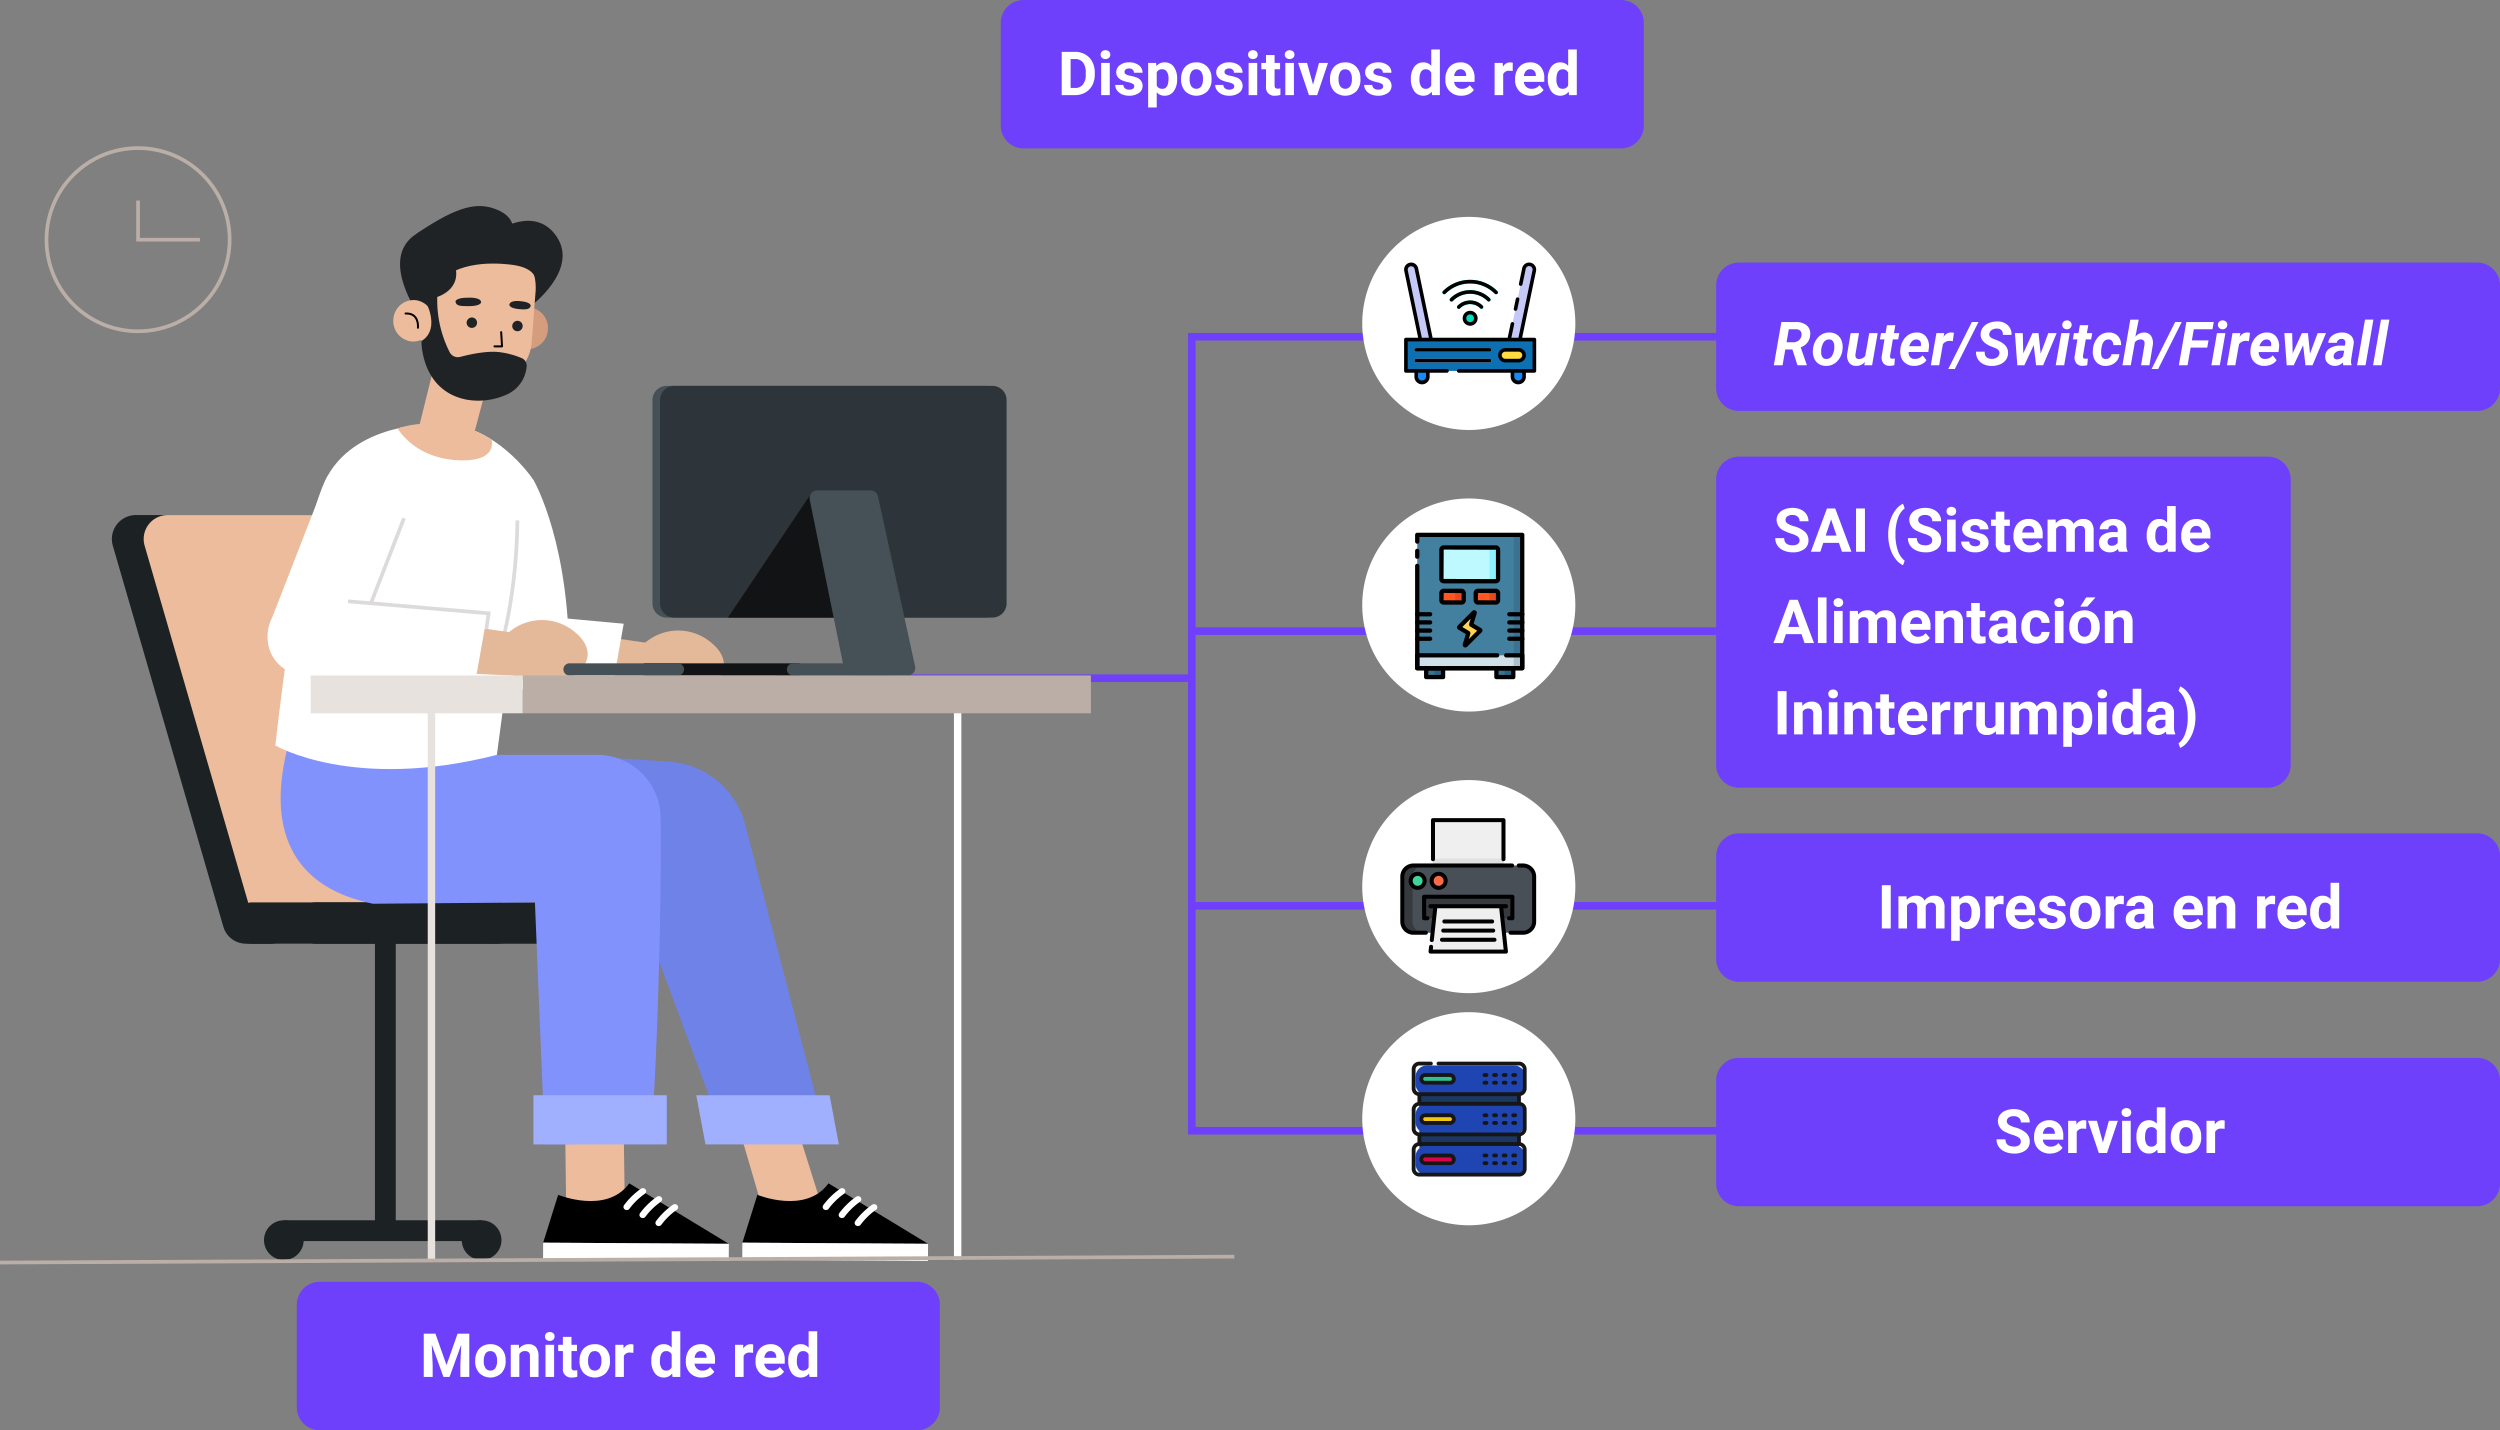 <svg xmlns="http://www.w3.org/2000/svg" xmlns:xlink="http://www.w3.org/1999/xlink" width="656.998" height="375.857" viewBox="0 0 656.998 375.857">
  <rect x="0" y="0" width="656.998" height="375.857" fill="#808080" stroke="none"/>
  <defs>
    <clipPath id="clip-path">
      <path id="path1729" d="M0-682.665H38.494v38.494H0Z" transform="translate(0 682.665)"/>
    </clipPath>
  </defs>
  <g id="Grupo_1093251" data-name="Grupo 1093251" transform="translate(-471.998 -2776.078)">
    <path id="Trazado_835853" data-name="Trazado 835853" d="M6,0H163a6,6,0,0,1,6,6V33a6,6,0,0,1-6,6H6a6,6,0,0,1-6-6V6A6,6,0,0,1,6,0Z" transform="translate(734.996 2776.078)" fill="#6e40fb"/>
    <path id="Trazado_835854" data-name="Trazado 835854" d="M1.016,15V3.625h3.5A5.315,5.315,0,0,1,7.2,4.3,4.712,4.712,0,0,1,9.047,6.223a5.928,5.928,0,0,1,.664,2.832v.523a5.945,5.945,0,0,1-.652,2.82,4.672,4.672,0,0,1-1.84,1.914A5.355,5.355,0,0,1,4.539,15ZM3.359,5.523v7.594H4.492a2.545,2.545,0,0,0,2.1-.9,4.06,4.06,0,0,0,.742-2.57v-.6a4.124,4.124,0,0,0-.719-2.629,2.537,2.537,0,0,0-2.1-.895ZM13.648,15H11.383V6.547h2.266ZM11.25,4.359a1.112,1.112,0,0,1,.34-.836,1.277,1.277,0,0,1,.926-.328,1.28,1.28,0,0,1,.922.328,1.105,1.105,0,0,1,.344.836,1.108,1.108,0,0,1-.348.844,1.448,1.448,0,0,1-1.836,0A1.108,1.108,0,0,1,11.25,4.359Zm8.836,8.3a.727.727,0,0,0-.41-.652,4.659,4.659,0,0,0-1.316-.426q-3.016-.633-3.016-2.562a2.323,2.323,0,0,1,.934-1.879,3.766,3.766,0,0,1,2.441-.754,4.053,4.053,0,0,1,2.574.758,2.388,2.388,0,0,1,.965,1.969H20a1.092,1.092,0,0,0-.312-.8A1.322,1.322,0,0,0,18.711,8a1.351,1.351,0,0,0-.883.258.814.814,0,0,0-.312.656.7.7,0,0,0,.355.605,3.657,3.657,0,0,0,1.2.4,9.8,9.8,0,0,1,1.422.379,2.336,2.336,0,0,1,1.789,2.273,2.2,2.2,0,0,1-.992,1.871,4.28,4.28,0,0,1-2.562.715,4.47,4.47,0,0,1-1.887-.379,3.166,3.166,0,0,1-1.293-1.039,2.414,2.414,0,0,1-.469-1.426h2.141a1.179,1.179,0,0,0,.445.922,1.766,1.766,0,0,0,1.109.32,1.635,1.635,0,0,0,.98-.246A.766.766,0,0,0,20.086,12.664Zm11.258-1.812a5.07,5.07,0,0,1-.887,3.129,2.843,2.843,0,0,1-2.395,1.176,2.633,2.633,0,0,1-2.07-.891V18.25H23.734V6.547h2.094l.078.828a2.654,2.654,0,0,1,2.141-.984,2.862,2.862,0,0,1,2.43,1.156,5.207,5.207,0,0,1,.867,3.188Zm-2.258-.172a3.345,3.345,0,0,0-.418-1.826,1.36,1.36,0,0,0-1.215-.643,1.478,1.478,0,0,0-1.461.815V12.5a1.5,1.5,0,0,0,1.477.839Q29.086,13.336,29.086,10.679Zm3.3.016a5.013,5.013,0,0,1,.484-2.242A3.546,3.546,0,0,1,34.27,6.93a4.069,4.069,0,0,1,2.113-.539,3.849,3.849,0,0,1,2.793,1.047,4.2,4.2,0,0,1,1.207,2.844l.016.578a4.418,4.418,0,0,1-1.086,3.121,4.209,4.209,0,0,1-5.832,0,4.5,4.5,0,0,1-1.09-3.187Zm2.258.16A3.16,3.16,0,0,0,35.1,12.7a1.628,1.628,0,0,0,2.578.008,3.457,3.457,0,0,0,.461-2.015A3.128,3.128,0,0,0,37.68,8.86a1.5,1.5,0,0,0-1.3-.649,1.474,1.474,0,0,0-1.281.646A3.516,3.516,0,0,0,34.648,10.856Zm11.719,1.808a.727.727,0,0,0-.41-.652,4.659,4.659,0,0,0-1.316-.426q-3.016-.633-3.016-2.562a2.323,2.323,0,0,1,.934-1.879A3.766,3.766,0,0,1,45,6.391a4.053,4.053,0,0,1,2.574.758,2.388,2.388,0,0,1,.965,1.969H46.281a1.092,1.092,0,0,0-.312-.8A1.322,1.322,0,0,0,44.992,8a1.351,1.351,0,0,0-.883.258.814.814,0,0,0-.312.656.7.7,0,0,0,.355.605,3.657,3.657,0,0,0,1.2.4,9.8,9.8,0,0,1,1.422.379,2.336,2.336,0,0,1,1.789,2.273,2.2,2.2,0,0,1-.992,1.871,4.28,4.28,0,0,1-2.562.715,4.47,4.47,0,0,1-1.887-.379,3.166,3.166,0,0,1-1.293-1.039,2.414,2.414,0,0,1-.469-1.426H43.5a1.179,1.179,0,0,0,.445.922,1.766,1.766,0,0,0,1.109.32,1.635,1.635,0,0,0,.98-.246A.766.766,0,0,0,46.367,12.664ZM52.4,15H50.133V6.547H52.4ZM50,4.359a1.112,1.112,0,0,1,.34-.836,1.465,1.465,0,0,1,1.848,0,1.105,1.105,0,0,1,.344.836,1.108,1.108,0,0,1-.348.844,1.448,1.448,0,0,1-1.836,0A1.108,1.108,0,0,1,50,4.359Zm6.961.109V6.547h1.445V8.2H56.961v4.219a1.007,1.007,0,0,0,.18.672.9.9,0,0,0,.688.2,3.6,3.6,0,0,0,.664-.055v1.711a4.648,4.648,0,0,1-1.367.2,2.156,2.156,0,0,1-2.422-2.4V8.2H53.469V6.547H54.7V4.469ZM62.047,15H59.781V6.547h2.266Zm-2.4-10.641a1.112,1.112,0,0,1,.34-.836,1.465,1.465,0,0,1,1.848,0,1.105,1.105,0,0,1,.344.836,1.108,1.108,0,0,1-.348.844A1.448,1.448,0,0,1,60,5.2,1.108,1.108,0,0,1,59.648,4.359Zm7.422,7.883,1.57-5.7H71L68.148,15H65.992L63.141,6.547H65.5ZM71.523,10.7a5.013,5.013,0,0,1,.484-2.242A3.546,3.546,0,0,1,73.4,6.93a4.069,4.069,0,0,1,2.113-.539,3.849,3.849,0,0,1,2.793,1.047,4.2,4.2,0,0,1,1.207,2.844l.016.578a4.418,4.418,0,0,1-1.086,3.121,4.209,4.209,0,0,1-5.832,0,4.5,4.5,0,0,1-1.09-3.187Zm2.258.16a3.16,3.16,0,0,0,.453,1.843,1.628,1.628,0,0,0,2.578.008,3.457,3.457,0,0,0,.461-2.015,3.128,3.128,0,0,0-.461-1.831,1.5,1.5,0,0,0-1.3-.649,1.474,1.474,0,0,0-1.281.646A3.516,3.516,0,0,0,73.781,10.856ZM85.5,12.664a.727.727,0,0,0-.41-.652,4.659,4.659,0,0,0-1.316-.426q-3.016-.633-3.016-2.562a2.323,2.323,0,0,1,.934-1.879,3.766,3.766,0,0,1,2.441-.754,4.053,4.053,0,0,1,2.574.758,2.388,2.388,0,0,1,.965,1.969H85.414a1.092,1.092,0,0,0-.312-.8A1.322,1.322,0,0,0,84.125,8a1.351,1.351,0,0,0-.883.258.814.814,0,0,0-.312.656.7.7,0,0,0,.355.605,3.657,3.657,0,0,0,1.2.4,9.8,9.8,0,0,1,1.422.379A2.336,2.336,0,0,1,87.7,12.57a2.2,2.2,0,0,1-.992,1.871,4.28,4.28,0,0,1-2.562.715,4.47,4.47,0,0,1-1.887-.379,3.166,3.166,0,0,1-1.293-1.039,2.414,2.414,0,0,1-.469-1.426h2.141a1.179,1.179,0,0,0,.445.922,1.766,1.766,0,0,0,1.109.32,1.635,1.635,0,0,0,.98-.246A.766.766,0,0,0,85.5,12.664Zm7.281-1.953a5.094,5.094,0,0,1,.887-3.148,2.877,2.877,0,0,1,2.426-1.172,2.589,2.589,0,0,1,2.039.922V3H100.4V15H98.359l-.109-.9a2.657,2.657,0,0,1-2.172,1.055,2.869,2.869,0,0,1-2.395-1.176A5.258,5.258,0,0,1,92.781,10.711Zm2.258.161a3.355,3.355,0,0,0,.414,1.829,1.348,1.348,0,0,0,1.2.636,1.51,1.51,0,0,0,1.477-.887V9.1a1.489,1.489,0,0,0-1.461-.887Q95.039,8.211,95.039,10.872Zm11,4.285a4.15,4.15,0,0,1-3.027-1.141,4.054,4.054,0,0,1-1.168-3.039v-.219a5.106,5.106,0,0,1,.492-2.277,3.612,3.612,0,0,1,1.395-1.547,3.914,3.914,0,0,1,2.059-.543,3.508,3.508,0,0,1,2.73,1.094,4.444,4.444,0,0,1,1,3.1v.922h-5.383a2.1,2.1,0,0,0,.66,1.328,2,2,0,0,0,1.395.5,2.437,2.437,0,0,0,2.039-.945l1.109,1.242a3.389,3.389,0,0,1-1.375,1.121A4.511,4.511,0,0,1,106.039,15.156Zm-.258-6.945a1.411,1.411,0,0,0-1.09.455,2.357,2.357,0,0,0-.535,1.3H107.3V9.788a1.681,1.681,0,0,0-.406-1.165A1.456,1.456,0,0,0,105.781,8.211Zm13.75.453a6.134,6.134,0,0,0-.812-.062,1.654,1.654,0,0,0-1.68.867V15h-2.258V6.547h2.133l.063,1.008a2.092,2.092,0,0,1,1.883-1.164,2.366,2.366,0,0,1,.7.1Zm4.828,6.492a4.15,4.15,0,0,1-3.027-1.141,4.054,4.054,0,0,1-1.168-3.039v-.219a5.106,5.106,0,0,1,.492-2.277,3.612,3.612,0,0,1,1.395-1.547,3.914,3.914,0,0,1,2.059-.543,3.508,3.508,0,0,1,2.73,1.094,4.444,4.444,0,0,1,1,3.1v.922h-5.383a2.1,2.1,0,0,0,.66,1.328,2,2,0,0,0,1.395.5,2.437,2.437,0,0,0,2.039-.945l1.109,1.242a3.389,3.389,0,0,1-1.375,1.121A4.511,4.511,0,0,1,124.359,15.156ZM124.1,8.211a1.411,1.411,0,0,0-1.09.455,2.357,2.357,0,0,0-.535,1.3h3.141V9.788a1.681,1.681,0,0,0-.406-1.165A1.456,1.456,0,0,0,124.1,8.211Zm4.664,2.5a5.094,5.094,0,0,1,.887-3.148,2.877,2.877,0,0,1,2.426-1.172,2.589,2.589,0,0,1,2.039.922V3h2.266V15h-2.039l-.109-.9a2.657,2.657,0,0,1-2.172,1.055,2.869,2.869,0,0,1-2.395-1.176A5.258,5.258,0,0,1,128.766,10.711Zm2.258.161a3.355,3.355,0,0,0,.414,1.829,1.348,1.348,0,0,0,1.2.636,1.51,1.51,0,0,0,1.477-.887V9.1a1.489,1.489,0,0,0-1.461-.887Q131.023,8.211,131.023,10.872Z" transform="translate(749.996 2786.078)" fill="#fff"/>
    <path id="Trazado_835855" data-name="Trazado 835855" d="M6,0H163a6,6,0,0,1,6,6V33a6,6,0,0,1-6,6H6a6,6,0,0,1-6-6V6A6,6,0,0,1,6,0Z" transform="translate(549.996 3112.936)" fill="#6e40fb"/>
    <path id="Trazado_835856" data-name="Trazado 835856" d="M21.426,3.625l2.922,8.25,2.906-8.25h3.078V15H27.98V11.891l.234-5.367L25.145,15H23.535L20.473,6.531l.234,5.359V15H18.363V3.625ZM31.879,10.7a5.013,5.013,0,0,1,.484-2.242A3.546,3.546,0,0,1,33.758,6.93a4.069,4.069,0,0,1,2.113-.539,3.849,3.849,0,0,1,2.793,1.047,4.2,4.2,0,0,1,1.207,2.844l.016.578A4.418,4.418,0,0,1,38.8,13.98a4.209,4.209,0,0,1-5.832,0,4.5,4.5,0,0,1-1.09-3.187Zm2.258.16A3.16,3.16,0,0,0,34.59,12.7a1.628,1.628,0,0,0,2.578.008,3.457,3.457,0,0,0,.461-2.015,3.128,3.128,0,0,0-.461-1.831,1.5,1.5,0,0,0-1.3-.649,1.474,1.474,0,0,0-1.281.646A3.516,3.516,0,0,0,34.137,10.856Zm9.219-4.309.07.977a2.951,2.951,0,0,1,2.43-1.133,2.453,2.453,0,0,1,2,.789,3.682,3.682,0,0,1,.672,2.359V15H46.27V9.581a1.47,1.47,0,0,0-.312-1.045,1.4,1.4,0,0,0-1.039-.325,1.553,1.553,0,0,0-1.43.814V15H41.23V6.547ZM52.621,15H50.355V6.547h2.266Zm-2.4-10.641a1.112,1.112,0,0,1,.34-.836,1.465,1.465,0,0,1,1.848,0,1.105,1.105,0,0,1,.344.836,1.108,1.108,0,0,1-.348.844,1.448,1.448,0,0,1-1.836,0A1.108,1.108,0,0,1,50.223,4.359Zm6.961.109V6.547h1.445V8.2H57.184v4.219a1.007,1.007,0,0,0,.18.672.9.9,0,0,0,.688.2,3.6,3.6,0,0,0,.664-.055v1.711a4.648,4.648,0,0,1-1.367.2,2.156,2.156,0,0,1-2.422-2.4V8.2H53.691V6.547h1.234V4.469ZM59.3,10.7a5.013,5.013,0,0,1,.484-2.242A3.546,3.546,0,0,1,61.18,6.93a4.069,4.069,0,0,1,2.113-.539,3.849,3.849,0,0,1,2.793,1.047,4.2,4.2,0,0,1,1.207,2.844l.016.578a4.418,4.418,0,0,1-1.086,3.121,4.209,4.209,0,0,1-5.832,0A4.5,4.5,0,0,1,59.3,10.8Zm2.258.16a3.16,3.16,0,0,0,.453,1.843,1.628,1.628,0,0,0,2.578.008,3.457,3.457,0,0,0,.461-2.015A3.128,3.128,0,0,0,64.59,8.86a1.5,1.5,0,0,0-1.3-.649,1.474,1.474,0,0,0-1.281.646A3.516,3.516,0,0,0,61.559,10.856ZM73.449,8.664a6.134,6.134,0,0,0-.812-.062,1.654,1.654,0,0,0-1.68.867V15H68.7V6.547h2.133l.063,1.008a2.092,2.092,0,0,1,1.883-1.164,2.366,2.366,0,0,1,.7.1Zm4.719,2.047a5.094,5.094,0,0,1,.887-3.148A2.877,2.877,0,0,1,81.48,6.391a2.589,2.589,0,0,1,2.039.922V3h2.266V15H83.746l-.109-.9a2.657,2.657,0,0,1-2.172,1.055A2.869,2.869,0,0,1,79.07,13.98,5.258,5.258,0,0,1,78.168,10.711Zm2.258.161A3.355,3.355,0,0,0,80.84,12.7a1.348,1.348,0,0,0,1.2.636,1.51,1.51,0,0,0,1.477-.887V9.1a1.489,1.489,0,0,0-1.461-.887Q80.426,8.211,80.426,10.872Zm11,4.285A4.15,4.15,0,0,1,88.4,14.016a4.054,4.054,0,0,1-1.168-3.039v-.219a5.106,5.106,0,0,1,.492-2.277,3.612,3.612,0,0,1,1.395-1.547,3.914,3.914,0,0,1,2.059-.543,3.508,3.508,0,0,1,2.73,1.094,4.444,4.444,0,0,1,1,3.1v.922H89.52a2.1,2.1,0,0,0,.66,1.328,2,2,0,0,0,1.395.5,2.437,2.437,0,0,0,2.039-.945l1.109,1.242a3.389,3.389,0,0,1-1.375,1.121A4.511,4.511,0,0,1,91.426,15.156Zm-.258-6.945a1.411,1.411,0,0,0-1.09.455,2.357,2.357,0,0,0-.535,1.3h3.141V9.788a1.681,1.681,0,0,0-.406-1.165A1.456,1.456,0,0,0,91.168,8.211Zm13.75.453a6.134,6.134,0,0,0-.812-.062,1.654,1.654,0,0,0-1.68.867V15h-2.258V6.547H102.3l.063,1.008a2.092,2.092,0,0,1,1.883-1.164,2.366,2.366,0,0,1,.7.1Zm4.828,6.492a4.15,4.15,0,0,1-3.027-1.141,4.054,4.054,0,0,1-1.168-3.039v-.219a5.106,5.106,0,0,1,.492-2.277,3.612,3.612,0,0,1,1.395-1.547,3.914,3.914,0,0,1,2.059-.543,3.508,3.508,0,0,1,2.73,1.094,4.444,4.444,0,0,1,1,3.1v.922H107.84a2.1,2.1,0,0,0,.66,1.328,2,2,0,0,0,1.395.5,2.437,2.437,0,0,0,2.039-.945l1.109,1.242a3.389,3.389,0,0,1-1.375,1.121A4.511,4.511,0,0,1,109.746,15.156Zm-.258-6.945a1.411,1.411,0,0,0-1.09.455,2.357,2.357,0,0,0-.535,1.3H111V9.788a1.681,1.681,0,0,0-.406-1.165A1.456,1.456,0,0,0,109.488,8.211Zm4.664,2.5a5.094,5.094,0,0,1,.887-3.148,2.877,2.877,0,0,1,2.426-1.172,2.589,2.589,0,0,1,2.039.922V3h2.266V15H119.73l-.109-.9a2.657,2.657,0,0,1-2.172,1.055,2.869,2.869,0,0,1-2.395-1.176A5.258,5.258,0,0,1,114.152,10.711Zm2.258.161a3.355,3.355,0,0,0,.414,1.829,1.348,1.348,0,0,0,1.2.636,1.51,1.51,0,0,0,1.477-.887V9.1a1.489,1.489,0,0,0-1.461-.887Q116.41,8.211,116.41,10.872Z" transform="translate(564.996 3122.936)" fill="#fff"/>
    <path id="Trazado_835857" data-name="Trazado 835857" d="M6,0H200a6,6,0,0,1,6,6V33a6,6,0,0,1-6,6H6a6,6,0,0,1-6-6V6A6,6,0,0,1,6,0Z" transform="translate(922.996 2845.078)" fill="#6e40fb"/>
    <path id="Trazado_835858" data-name="Trazado 835858" d="M5.039,12.836H3.18L2.453,17H.164L2.141,5.625l3.766.008a4.289,4.289,0,0,1,2.91.891A2.817,2.817,0,0,1,9.719,9a3.574,3.574,0,0,1-2.5,3.258l1.6,4.617V17H6.383Zm-1.531-1.9,1.7.016a2.386,2.386,0,0,0,1.5-.488A1.933,1.933,0,0,0,7.414,9.18a1.473,1.473,0,0,0-.242-1.187,1.442,1.442,0,0,0-1.117-.461L4.1,7.523ZM14.844,8.391a3.39,3.39,0,0,1,1.926.574A3.234,3.234,0,0,1,17.957,10.5a4.762,4.762,0,0,1,.27,2.176,5.143,5.143,0,0,1-1.4,3.262,3.96,3.96,0,0,1-3.02,1.215A3.38,3.38,0,0,1,11.9,16.59a3.222,3.222,0,0,1-1.187-1.527,4.657,4.657,0,0,1-.273-2.156,5.3,5.3,0,0,1,1.422-3.328A3.878,3.878,0,0,1,14.844,8.391Zm-2.227,5.315a1.95,1.95,0,0,0,.352,1.182,1.168,1.168,0,0,0,.945.449,1.712,1.712,0,0,0,1.594-.932,4.647,4.647,0,0,0,.539-2.531,2.122,2.122,0,0,0-.363-1.2,1.149,1.149,0,0,0-.949-.464,1.715,1.715,0,0,0-1.574.924A4.6,4.6,0,0,0,12.617,13.706Zm11.477,2.419a2.919,2.919,0,0,1-2.328,1.031,2.172,2.172,0,0,1-1.844-.875,3.2,3.2,0,0,1-.484-2.266l.914-5.469h2.2l-.93,5.5a2.175,2.175,0,0,0-.008.485.8.8,0,0,0,.867.806,2.014,2.014,0,0,0,1.7-.79l1.055-6h2.219L25.984,17H23.93Zm8-9.656-.367,2.078h1.406L32.844,10.2H31.438l-.719,4.234a1.077,1.077,0,0,0,.063.609q.109.211.531.227.125.008.672-.039l-.156,1.727a3.706,3.706,0,0,1-1.266.18,1.985,1.985,0,0,1-1.617-.68,2.456,2.456,0,0,1-.437-1.8l.727-4.461h-1.2l.289-1.656h1.2l.359-2.078Zm4.867,10.688A3.677,3.677,0,0,1,35,16.613a3.292,3.292,0,0,1-1.277-1.469,4.093,4.093,0,0,1-.328-2.059l.023-.312a5.465,5.465,0,0,1,.719-2.266,4.341,4.341,0,0,1,1.547-1.59,3.827,3.827,0,0,1,2.094-.527,2.924,2.924,0,0,1,2.473,1.2,4.117,4.117,0,0,1,.637,2.962l-.125.962h-5.18a1.814,1.814,0,0,0,.4,1.313,1.521,1.521,0,0,0,1.172.508,2.7,2.7,0,0,0,2.109-.937l1.008,1.25a3.135,3.135,0,0,1-1.375,1.121A4.5,4.5,0,0,1,36.961,17.156Zm.7-6.945a1.565,1.565,0,0,0-1.082.383,3.363,3.363,0,0,0-.848,1.383h3.031l.047-.2a2.071,2.071,0,0,0,.008-.594,1.134,1.134,0,0,0-.383-.707A1.2,1.2,0,0,0,37.664,10.211Zm9.539.453a4.548,4.548,0,0,0-.742-.078,2.136,2.136,0,0,0-1.867.883L43.617,17h-2.2l1.469-8.453,2.07-.008-.2,1.031a2.325,2.325,0,0,1,1.969-1.2,3.214,3.214,0,0,1,.766.109Zm.531,7.313H46L52.2,5.625h1.742Zm11.7-4.016q.164-.93-.914-1.422l-1.508-.6q-2.625-1.172-2.492-3.227a2.964,2.964,0,0,1,.625-1.687,3.758,3.758,0,0,1,1.6-1.152,5.67,5.67,0,0,1,2.227-.4,3.857,3.857,0,0,1,2.664.98,3.267,3.267,0,0,1,1,2.543H60.352a1.628,1.628,0,0,0-.34-1.2,1.531,1.531,0,0,0-1.176-.445,2.37,2.37,0,0,0-1.359.355,1.458,1.458,0,0,0-.687,1.02q-.148.852,1.141,1.352l1.031.391.594.273q2.3,1.141,2.156,3.2a3.09,3.09,0,0,1-.645,1.738A3.633,3.633,0,0,1,59.5,16.8a5.565,5.565,0,0,1-2.176.367,4.873,4.873,0,0,1-2.156-.508,3.349,3.349,0,0,1-1.437-1.367,3.54,3.54,0,0,1-.43-1.875l2.289.008q-.109,1.852,1.82,1.883a2.392,2.392,0,0,0,1.375-.367A1.43,1.43,0,0,0,59.43,13.961Zm10.852-.039,2.008-5.375h2.2L70.93,17H69.086l-.625-5.289L65.992,17H64.148l-.625-8.453h2.063l.133,5.32,2.414-5.32h1.594ZM76.461,17H74.242l1.469-8.453H77.93ZM75.969,6.4a1.1,1.1,0,0,1,.344-.867,1.323,1.323,0,0,1,1.734-.039,1.1,1.1,0,0,1,.383.828,1.132,1.132,0,0,1-.324.844,1.215,1.215,0,0,1-.887.375,1.235,1.235,0,0,1-.863-.3A1.091,1.091,0,0,1,75.969,6.4Zm6.828.07L82.43,8.547h1.406L83.547,10.2H82.141l-.719,4.234a1.077,1.077,0,0,0,.063.609q.109.211.531.227.125.008.672-.039l-.156,1.727a3.706,3.706,0,0,1-1.266.18,1.985,1.985,0,0,1-1.617-.68,2.456,2.456,0,0,1-.437-1.8l.727-4.461h-1.2l.289-1.656h1.2l.359-2.078Zm4.555,8.875a1.447,1.447,0,0,0,1.016-.332,1.632,1.632,0,0,0,.531-.926l2.07-.008a3.037,3.037,0,0,1-.559,1.6,3.394,3.394,0,0,1-1.344,1.109,3.847,3.847,0,0,1-1.77.375A3.123,3.123,0,0,1,84.859,16.1a3.965,3.965,0,0,1-.867-2.766l.023-.43.008-.086a5.284,5.284,0,0,1,1.391-3.27,3.761,3.761,0,0,1,2.914-1.16,3.047,3.047,0,0,1,2.27.934,3.3,3.3,0,0,1,.824,2.379H89.367a1.73,1.73,0,0,0-.3-1.07,1.128,1.128,0,0,0-.891-.422q-1.578-.047-1.914,2.3a7.782,7.782,0,0,0-.086,1.438Q86.258,15.32,87.352,15.344ZM95.18,9.484a2.946,2.946,0,0,1,2.289-1.094,2.143,2.143,0,0,1,1.848.9,3.548,3.548,0,0,1,.441,2.379L98.867,17h-2.2l.9-5.358a2.6,2.6,0,0,0,.016-.563.885.885,0,0,0-.984-.868,1.9,1.9,0,0,0-1.562.766L93.969,17h-2.2L93.844,5h2.211Zm5.984,8.492H99.43l6.2-12.352h1.742Zm12.9-5.625H109.7L108.891,17H106.6l1.977-11.375h7.2l-.336,1.9h-4.906l-.516,2.938H114.4Zm3.3,4.648h-2.219l1.469-8.453h2.219Zm-.492-10.6a1.1,1.1,0,0,1,.344-.867,1.323,1.323,0,0,1,1.734-.039,1.1,1.1,0,0,1,.383.828,1.132,1.132,0,0,1-.324.844,1.215,1.215,0,0,1-.887.375,1.235,1.235,0,0,1-.863-.3A1.091,1.091,0,0,1,116.875,6.4Zm8.148,4.266a4.548,4.548,0,0,0-.742-.078,2.136,2.136,0,0,0-1.867.883L121.438,17h-2.2L120.7,8.547l2.07-.008-.2,1.031a2.325,2.325,0,0,1,1.969-1.2,3.214,3.214,0,0,1,.766.109Zm3.969,6.492a3.677,3.677,0,0,1-1.965-.543,3.292,3.292,0,0,1-1.277-1.469,4.093,4.093,0,0,1-.328-2.059l.023-.312a5.465,5.465,0,0,1,.719-2.266,4.341,4.341,0,0,1,1.547-1.59,3.827,3.827,0,0,1,2.094-.527,2.924,2.924,0,0,1,2.473,1.2,4.117,4.117,0,0,1,.637,2.962l-.125.962h-5.18a1.814,1.814,0,0,0,.4,1.313,1.521,1.521,0,0,0,1.172.508,2.7,2.7,0,0,0,2.109-.937l1.008,1.25a3.135,3.135,0,0,1-1.375,1.121A4.5,4.5,0,0,1,128.992,17.156Zm.7-6.945a1.565,1.565,0,0,0-1.082.383,3.363,3.363,0,0,0-.848,1.383H130.8l.047-.2a2.071,2.071,0,0,0,.008-.594,1.134,1.134,0,0,0-.383-.707A1.2,1.2,0,0,0,129.7,10.211Zm11.383,3.711,2.008-5.375h2.2L141.727,17h-1.844l-.625-5.289L136.789,17h-1.844l-.625-8.453h2.063l.133,5.32,2.414-5.32h1.594ZM149.82,17a2.281,2.281,0,0,1-.086-.766,2.863,2.863,0,0,1-2.156.922,2.594,2.594,0,0,1-1.84-.723,2.186,2.186,0,0,1-.684-1.746,2.527,2.527,0,0,1,1.16-2.121,5.266,5.266,0,0,1,2.965-.738l1.031.016.109-.508a1.764,1.764,0,0,0,.023-.492.846.846,0,0,0-.277-.574.955.955,0,0,0-.629-.215,1.345,1.345,0,0,0-.875.254,1.231,1.231,0,0,0-.461.777l-2.211.008A2.457,2.457,0,0,1,147,9.129a4.312,4.312,0,0,1,2.613-.738,3.117,3.117,0,0,1,2.25.855,2.5,2.5,0,0,1,.68,2.121l-.648,4.047-.039.5a2.412,2.412,0,0,0,.133.938l-.008.148Zm-1.7-1.555a2.017,2.017,0,0,0,1.664-.828l.273-1.461-.766-.008a2.139,2.139,0,0,0-1.758.742,1.292,1.292,0,0,0-.242.633.75.75,0,0,0,.176.668A.891.891,0,0,0,148.125,15.445ZM155.656,17h-2.219l2.086-12h2.211Zm4.2,0h-2.219l2.086-12h2.211Z" transform="translate(937.996 2855.078)" fill="#fff"/>
    <path id="Trazado_835859" data-name="Trazado 835859" d="M6,0H200a6,6,0,0,1,6,6V33a6,6,0,0,1-6,6H6a6,6,0,0,1-6-6V6A6,6,0,0,1,6,0Z" transform="translate(922.996 2995.078)" fill="#6e40fb"/>
    <path id="Trazado_835860" data-name="Trazado 835860" d="M30.887,15H28.543V3.625h2.344Zm4.141-8.453.07.945a2.971,2.971,0,0,1,2.43-1.1A2.255,2.255,0,0,1,39.77,7.68a2.9,2.9,0,0,1,2.539-1.289,2.521,2.521,0,0,1,2.047.8,3.681,3.681,0,0,1,.672,2.41V15H42.762V9.6a1.616,1.616,0,0,0-.281-1.053,1.245,1.245,0,0,0-.992-.333,1.409,1.409,0,0,0-1.406.971L40.09,15H37.832V9.6a1.6,1.6,0,0,0-.289-1.065,1.257,1.257,0,0,0-.984-.329,1.463,1.463,0,0,0-1.391.8V15H32.91V6.547Zm19.344,4.3a5.07,5.07,0,0,1-.887,3.129,2.843,2.843,0,0,1-2.395,1.176,2.633,2.633,0,0,1-2.07-.891V18.25H46.762V6.547h2.094l.078.828a2.654,2.654,0,0,1,2.141-.984A2.862,2.862,0,0,1,53.5,7.547a5.207,5.207,0,0,1,.867,3.188Zm-2.258-.172A3.345,3.345,0,0,0,51.7,8.854a1.36,1.36,0,0,0-1.215-.643,1.478,1.478,0,0,0-1.461.815V12.5a1.5,1.5,0,0,0,1.477.839Q52.113,13.336,52.113,10.679ZM60.52,8.664a6.134,6.134,0,0,0-.812-.062,1.654,1.654,0,0,0-1.68.867V15H55.77V6.547H57.9l.063,1.008a2.092,2.092,0,0,1,1.883-1.164,2.366,2.366,0,0,1,.7.1Zm4.828,6.492a4.15,4.15,0,0,1-3.027-1.141,4.054,4.054,0,0,1-1.168-3.039v-.219a5.106,5.106,0,0,1,.492-2.277,3.612,3.612,0,0,1,1.395-1.547A3.914,3.914,0,0,1,65.1,6.391a3.508,3.508,0,0,1,2.73,1.094,4.444,4.444,0,0,1,1,3.1v.922H63.441a2.1,2.1,0,0,0,.66,1.328,2,2,0,0,0,1.395.5,2.437,2.437,0,0,0,2.039-.945l1.109,1.242a3.389,3.389,0,0,1-1.375,1.121A4.511,4.511,0,0,1,65.348,15.156ZM65.09,8.211A1.411,1.411,0,0,0,64,8.666a2.357,2.357,0,0,0-.535,1.3h3.141V9.788A1.681,1.681,0,0,0,66.2,8.623,1.456,1.456,0,0,0,65.09,8.211Zm9.594,4.453a.727.727,0,0,0-.41-.652,4.659,4.659,0,0,0-1.316-.426q-3.016-.633-3.016-2.562a2.323,2.323,0,0,1,.934-1.879,3.766,3.766,0,0,1,2.441-.754,4.053,4.053,0,0,1,2.574.758,2.388,2.388,0,0,1,.965,1.969H74.6a1.092,1.092,0,0,0-.312-.8A1.322,1.322,0,0,0,73.309,8a1.351,1.351,0,0,0-.883.258.814.814,0,0,0-.312.656.7.7,0,0,0,.355.605,3.657,3.657,0,0,0,1.2.4,9.8,9.8,0,0,1,1.422.379,2.336,2.336,0,0,1,1.789,2.273,2.2,2.2,0,0,1-.992,1.871,4.28,4.28,0,0,1-2.562.715,4.47,4.47,0,0,1-1.887-.379,3.166,3.166,0,0,1-1.293-1.039,2.414,2.414,0,0,1-.469-1.426h2.141a1.179,1.179,0,0,0,.445.922,1.766,1.766,0,0,0,1.109.32,1.635,1.635,0,0,0,.98-.246A.766.766,0,0,0,74.684,12.664Zm3.3-1.969a5.013,5.013,0,0,1,.484-2.242A3.546,3.546,0,0,1,79.859,6.93a4.069,4.069,0,0,1,2.113-.539,3.849,3.849,0,0,1,2.793,1.047,4.2,4.2,0,0,1,1.207,2.844l.016.578A4.418,4.418,0,0,1,84.9,13.98a4.209,4.209,0,0,1-5.832,0A4.5,4.5,0,0,1,77.98,10.8Zm2.258.16a3.16,3.16,0,0,0,.453,1.843,1.628,1.628,0,0,0,2.578.008,3.457,3.457,0,0,0,.461-2.015A3.128,3.128,0,0,0,83.27,8.86a1.5,1.5,0,0,0-1.3-.649,1.474,1.474,0,0,0-1.281.646A3.516,3.516,0,0,0,80.238,10.856ZM92.129,8.664a6.134,6.134,0,0,0-.812-.062,1.654,1.654,0,0,0-1.68.867V15H87.379V6.547h2.133l.063,1.008a2.092,2.092,0,0,1,1.883-1.164,2.366,2.366,0,0,1,.7.1ZM97.879,15a2.507,2.507,0,0,1-.227-.758,2.732,2.732,0,0,1-2.133.914,3,3,0,0,1-2.059-.719,2.312,2.312,0,0,1-.816-1.812,2.389,2.389,0,0,1,1-2.062,4.915,4.915,0,0,1,2.879-.727h1.039V9.352a1.393,1.393,0,0,0-.3-.937,1.183,1.183,0,0,0-.949-.352,1.345,1.345,0,0,0-.895.273.929.929,0,0,0-.324.75H92.832a2.268,2.268,0,0,1,.453-1.359,3,3,0,0,1,1.281-.98,4.669,4.669,0,0,1,1.859-.355,3.689,3.689,0,0,1,2.48.785,2.747,2.747,0,0,1,.918,2.207v3.664a4.041,4.041,0,0,0,.336,1.82V15Zm-1.867-1.57a1.945,1.945,0,0,0,.922-.223,1.462,1.462,0,0,0,.625-.6V11.156h-.844q-1.7,0-1.8,1.172l-.008.133a.9.9,0,0,0,.3.7A1.153,1.153,0,0,0,96.012,13.43Zm13.422,1.727a4.15,4.15,0,0,1-3.027-1.141,4.054,4.054,0,0,1-1.168-3.039v-.219a5.106,5.106,0,0,1,.492-2.277,3.612,3.612,0,0,1,1.395-1.547,3.914,3.914,0,0,1,2.059-.543,3.508,3.508,0,0,1,2.73,1.094,4.444,4.444,0,0,1,1,3.1v.922h-5.383a2.1,2.1,0,0,0,.66,1.328,2,2,0,0,0,1.395.5,2.437,2.437,0,0,0,2.039-.945l1.109,1.242a3.389,3.389,0,0,1-1.375,1.121A4.511,4.511,0,0,1,109.434,15.156Zm-.258-6.945a1.411,1.411,0,0,0-1.09.455,2.357,2.357,0,0,0-.535,1.3h3.141V9.788a1.681,1.681,0,0,0-.406-1.165A1.456,1.456,0,0,0,109.176,8.211Zm7.094-1.664.07.977a2.951,2.951,0,0,1,2.43-1.133,2.453,2.453,0,0,1,2,.789,3.682,3.682,0,0,1,.672,2.359V15h-2.258V9.581a1.47,1.47,0,0,0-.312-1.045,1.4,1.4,0,0,0-1.039-.325,1.553,1.553,0,0,0-1.43.814V15h-2.258V6.547Zm15.617,2.117a6.134,6.134,0,0,0-.812-.062,1.654,1.654,0,0,0-1.68.867V15h-2.258V6.547h2.133l.063,1.008a2.092,2.092,0,0,1,1.883-1.164,2.366,2.366,0,0,1,.7.1Zm4.828,6.492a4.15,4.15,0,0,1-3.027-1.141,4.054,4.054,0,0,1-1.168-3.039v-.219a5.106,5.106,0,0,1,.492-2.277,3.612,3.612,0,0,1,1.395-1.547,3.914,3.914,0,0,1,2.059-.543,3.508,3.508,0,0,1,2.73,1.094,4.444,4.444,0,0,1,1,3.1v.922h-5.383a2.1,2.1,0,0,0,.66,1.328,2,2,0,0,0,1.395.5,2.437,2.437,0,0,0,2.039-.945l1.109,1.242a3.389,3.389,0,0,1-1.375,1.121A4.511,4.511,0,0,1,136.715,15.156Zm-.258-6.945a1.411,1.411,0,0,0-1.09.455,2.357,2.357,0,0,0-.535,1.3h3.141V9.788a1.681,1.681,0,0,0-.406-1.165A1.456,1.456,0,0,0,136.457,8.211Zm4.664,2.5a5.094,5.094,0,0,1,.887-3.148,2.877,2.877,0,0,1,2.426-1.172,2.589,2.589,0,0,1,2.039.922V3h2.266V15H146.7l-.109-.9a2.657,2.657,0,0,1-2.172,1.055,2.869,2.869,0,0,1-2.395-1.176A5.258,5.258,0,0,1,141.121,10.711Zm2.258.161a3.355,3.355,0,0,0,.414,1.829,1.348,1.348,0,0,0,1.2.636,1.51,1.51,0,0,0,1.477-.887V9.1a1.489,1.489,0,0,0-1.461-.887Q143.379,8.211,143.379,10.872Z" transform="translate(937.996 3005.078)" fill="#fff"/>
    <path id="Trazado_835861" data-name="Trazado 835861" d="M6,0H200a6,6,0,0,1,6,6V33a6,6,0,0,1-6,6H6a6,6,0,0,1-6-6V6A6,6,0,0,1,6,0Z" transform="translate(922.996 3054.078)" fill="#6e40fb"/>
    <path id="Trazado_835862" data-name="Trazado 835862" d="M65.07,12.016A1.2,1.2,0,0,0,64.6,11a6.148,6.148,0,0,0-1.687-.75,11.963,11.963,0,0,1-1.93-.777,3.153,3.153,0,0,1-1.937-2.82A2.747,2.747,0,0,1,59.566,5a3.389,3.389,0,0,1,1.492-1.129,5.616,5.616,0,0,1,2.184-.406,5.112,5.112,0,0,1,2.172.441,3.458,3.458,0,0,1,1.48,1.246,3.261,3.261,0,0,1,.527,1.828H65.078a1.534,1.534,0,0,0-.492-1.215A2.023,2.023,0,0,0,63.2,5.336a2.162,2.162,0,0,0-1.336.363,1.146,1.146,0,0,0-.477.957,1.1,1.1,0,0,0,.559.93,6.311,6.311,0,0,0,1.645.7,7.106,7.106,0,0,1,2.914,1.492A2.972,2.972,0,0,1,67.422,12,2.737,2.737,0,0,1,66.3,14.316a4.891,4.891,0,0,1-3.008.84,5.808,5.808,0,0,1-2.391-.48,3.783,3.783,0,0,1-1.645-1.316,3.371,3.371,0,0,1-.566-1.937h2.352q0,1.883,2.25,1.883a2.189,2.189,0,0,0,1.3-.34A1.106,1.106,0,0,0,65.07,12.016Zm7.68,3.141a4.15,4.15,0,0,1-3.027-1.141,4.054,4.054,0,0,1-1.168-3.039v-.219a5.106,5.106,0,0,1,.492-2.277,3.612,3.612,0,0,1,1.395-1.547A3.914,3.914,0,0,1,72.5,6.391a3.508,3.508,0,0,1,2.73,1.094,4.444,4.444,0,0,1,1,3.1v.922H70.844a2.1,2.1,0,0,0,.66,1.328,2,2,0,0,0,1.395.5,2.437,2.437,0,0,0,2.039-.945l1.109,1.242a3.389,3.389,0,0,1-1.375,1.121A4.511,4.511,0,0,1,72.75,15.156Zm-.258-6.945a1.411,1.411,0,0,0-1.09.455,2.357,2.357,0,0,0-.535,1.3h3.141V9.788A1.681,1.681,0,0,0,73.6,8.623,1.456,1.456,0,0,0,72.492,8.211Zm9.766.453a6.134,6.134,0,0,0-.812-.062,1.654,1.654,0,0,0-1.68.867V15H77.508V6.547h2.133L79.7,7.555a2.092,2.092,0,0,1,1.883-1.164,2.366,2.366,0,0,1,.7.1Zm4.391,3.578,1.57-5.7h2.359L87.727,15H85.57L82.719,6.547h2.359ZM93.953,15H91.688V6.547h2.266Zm-2.4-10.641a1.112,1.112,0,0,1,.34-.836,1.465,1.465,0,0,1,1.848,0,1.105,1.105,0,0,1,.344.836,1.108,1.108,0,0,1-.348.844,1.448,1.448,0,0,1-1.836,0A1.108,1.108,0,0,1,91.555,4.359Zm3.906,6.352a5.094,5.094,0,0,1,.887-3.148,2.877,2.877,0,0,1,2.426-1.172,2.589,2.589,0,0,1,2.039.922V3h2.266V15h-2.039l-.109-.9a2.657,2.657,0,0,1-2.172,1.055,2.869,2.869,0,0,1-2.395-1.176A5.258,5.258,0,0,1,95.461,10.711Zm2.258.161a3.355,3.355,0,0,0,.414,1.829,1.348,1.348,0,0,0,1.2.636,1.51,1.51,0,0,0,1.477-.887V9.1a1.489,1.489,0,0,0-1.461-.887Q97.719,8.211,97.719,10.872Zm6.758-.176a5.013,5.013,0,0,1,.484-2.242,3.546,3.546,0,0,1,1.395-1.523,4.069,4.069,0,0,1,2.113-.539,3.849,3.849,0,0,1,2.793,1.047,4.2,4.2,0,0,1,1.207,2.844l.016.578A4.418,4.418,0,0,1,111.4,13.98a4.209,4.209,0,0,1-5.832,0,4.5,4.5,0,0,1-1.09-3.187Zm2.258.16a3.16,3.16,0,0,0,.453,1.843,1.628,1.628,0,0,0,2.578.008,3.457,3.457,0,0,0,.461-2.015,3.128,3.128,0,0,0-.461-1.831,1.5,1.5,0,0,0-1.3-.649,1.474,1.474,0,0,0-1.281.646A3.516,3.516,0,0,0,106.734,10.856Zm11.891-2.192a6.134,6.134,0,0,0-.812-.062,1.654,1.654,0,0,0-1.68.867V15h-2.258V6.547h2.133l.063,1.008a2.092,2.092,0,0,1,1.883-1.164,2.366,2.366,0,0,1,.7.1Z" transform="translate(937.996 3064.078)" fill="#fff"/>
    <path id="Trazado_835863" data-name="Trazado 835863" d="M6,0H145a6,6,0,0,1,6,6V81a6,6,0,0,1-6,6H6a6,6,0,0,1-6-6V6A6,6,0,0,1,6,0Z" transform="translate(922.996 2896.078)" fill="#6e40fb"/>
    <path id="Trazado_835864" data-name="Trazado 835864" d="M6.914,12.016A1.2,1.2,0,0,0,6.445,11a6.148,6.148,0,0,0-1.687-.75,11.963,11.963,0,0,1-1.93-.777A3.153,3.153,0,0,1,.891,6.648,2.747,2.747,0,0,1,1.41,5,3.389,3.389,0,0,1,2.9,3.875a5.616,5.616,0,0,1,2.184-.406,5.112,5.112,0,0,1,2.172.441,3.458,3.458,0,0,1,1.48,1.246,3.261,3.261,0,0,1,.527,1.828H6.922A1.534,1.534,0,0,0,6.43,5.77a2.023,2.023,0,0,0-1.383-.434A2.162,2.162,0,0,0,3.711,5.7a1.146,1.146,0,0,0-.477.957,1.1,1.1,0,0,0,.559.93,6.311,6.311,0,0,0,1.645.7A7.106,7.106,0,0,1,8.352,9.781,2.972,2.972,0,0,1,9.266,12a2.737,2.737,0,0,1-1.117,2.316,4.891,4.891,0,0,1-3.008.84,5.808,5.808,0,0,1-2.391-.48,3.783,3.783,0,0,1-1.645-1.316,3.371,3.371,0,0,1-.566-1.937H2.891q0,1.883,2.25,1.883a2.189,2.189,0,0,0,1.3-.34A1.106,1.106,0,0,0,6.914,12.016Zm10.359.641H13.164L12.383,15H9.891L14.125,3.625H16.3L20.555,15H18.063Zm-3.477-1.9h2.844L15.211,6.5ZM24.109,15H21.766V3.625h2.344Zm6.109-4.625A11.99,11.99,0,0,1,30.7,6.969,8.989,8.989,0,0,1,32.1,4.105a5.251,5.251,0,0,1,2.016-1.73l.438,1.219A5.438,5.438,0,0,0,32.773,6.2a12.082,12.082,0,0,0-.641,4.125v.242a12.313,12.313,0,0,0,.633,4.141,5.544,5.544,0,0,0,1.789,2.648l-.437,1.2a5.253,5.253,0,0,1-1.98-1.684,8.838,8.838,0,0,1-1.4-2.785,11.918,11.918,0,0,1-.516-3.3Zm11.563,1.641A1.2,1.2,0,0,0,41.313,11a6.148,6.148,0,0,0-1.687-.75,11.963,11.963,0,0,1-1.93-.777,3.153,3.153,0,0,1-1.937-2.82A2.747,2.747,0,0,1,36.277,5,3.389,3.389,0,0,1,37.77,3.875a5.616,5.616,0,0,1,2.184-.406,5.112,5.112,0,0,1,2.172.441,3.458,3.458,0,0,1,1.48,1.246,3.261,3.261,0,0,1,.527,1.828H41.789A1.534,1.534,0,0,0,41.3,5.77a2.023,2.023,0,0,0-1.383-.434,2.162,2.162,0,0,0-1.336.363,1.146,1.146,0,0,0-.477.957,1.1,1.1,0,0,0,.559.93,6.311,6.311,0,0,0,1.645.7,7.106,7.106,0,0,1,2.914,1.492A2.972,2.972,0,0,1,44.133,12a2.737,2.737,0,0,1-1.117,2.316,4.891,4.891,0,0,1-3.008.84,5.808,5.808,0,0,1-2.391-.48,3.783,3.783,0,0,1-1.645-1.316,3.371,3.371,0,0,1-.566-1.937h2.352q0,1.883,2.25,1.883a2.189,2.189,0,0,0,1.3-.34A1.106,1.106,0,0,0,41.781,12.016ZM47.953,15H45.688V6.547h2.266Zm-2.4-10.641a1.112,1.112,0,0,1,.34-.836,1.465,1.465,0,0,1,1.848,0,1.105,1.105,0,0,1,.344.836,1.108,1.108,0,0,1-.348.844,1.448,1.448,0,0,1-1.836,0A1.108,1.108,0,0,1,45.555,4.359Zm8.836,8.3a.727.727,0,0,0-.41-.652,4.659,4.659,0,0,0-1.316-.426q-3.016-.633-3.016-2.562a2.323,2.323,0,0,1,.934-1.879,3.766,3.766,0,0,1,2.441-.754,4.053,4.053,0,0,1,2.574.758,2.388,2.388,0,0,1,.965,1.969H54.3a1.092,1.092,0,0,0-.312-.8A1.322,1.322,0,0,0,53.016,8a1.351,1.351,0,0,0-.883.258.814.814,0,0,0-.312.656.7.7,0,0,0,.355.605,3.657,3.657,0,0,0,1.2.4A9.8,9.8,0,0,1,54.8,10.3a2.336,2.336,0,0,1,1.789,2.273,2.2,2.2,0,0,1-.992,1.871,4.28,4.28,0,0,1-2.562.715,4.47,4.47,0,0,1-1.887-.379,3.166,3.166,0,0,1-1.293-1.039,2.414,2.414,0,0,1-.469-1.426h2.141a1.179,1.179,0,0,0,.445.922,1.766,1.766,0,0,0,1.109.32,1.635,1.635,0,0,0,.98-.246A.766.766,0,0,0,54.391,12.664Zm6.352-8.2V6.547h1.445V8.2H60.742v4.219a1.007,1.007,0,0,0,.18.672.9.9,0,0,0,.688.2,3.6,3.6,0,0,0,.664-.055v1.711a4.648,4.648,0,0,1-1.367.2,2.156,2.156,0,0,1-2.422-2.4V8.2H57.25V6.547h1.234V4.469Zm6.594,10.688a4.15,4.15,0,0,1-3.027-1.141,4.054,4.054,0,0,1-1.168-3.039v-.219a5.106,5.106,0,0,1,.492-2.277,3.612,3.612,0,0,1,1.395-1.547,3.914,3.914,0,0,1,2.059-.543,3.508,3.508,0,0,1,2.73,1.094,4.444,4.444,0,0,1,1,3.1v.922H65.43a2.1,2.1,0,0,0,.66,1.328,2,2,0,0,0,1.395.5,2.437,2.437,0,0,0,2.039-.945l1.109,1.242a3.389,3.389,0,0,1-1.375,1.121A4.511,4.511,0,0,1,67.336,15.156Zm-.258-6.945a1.411,1.411,0,0,0-1.09.455,2.357,2.357,0,0,0-.535,1.3h3.141V9.788a1.681,1.681,0,0,0-.406-1.165A1.456,1.456,0,0,0,67.078,8.211Zm7.133-1.664.07.945a2.971,2.971,0,0,1,2.43-1.1A2.255,2.255,0,0,1,78.953,7.68a2.9,2.9,0,0,1,2.539-1.289,2.521,2.521,0,0,1,2.047.8,3.681,3.681,0,0,1,.672,2.41V15H81.945V9.6a1.616,1.616,0,0,0-.281-1.053,1.245,1.245,0,0,0-.992-.333,1.409,1.409,0,0,0-1.406.971L79.273,15H77.016V9.6a1.6,1.6,0,0,0-.289-1.065,1.257,1.257,0,0,0-.984-.329,1.463,1.463,0,0,0-1.391.8V15H72.094V6.547ZM90.844,15a2.507,2.507,0,0,1-.227-.758,2.732,2.732,0,0,1-2.133.914,3,3,0,0,1-2.059-.719,2.312,2.312,0,0,1-.816-1.812,2.389,2.389,0,0,1,1-2.062,4.915,4.915,0,0,1,2.879-.727h1.039V9.352a1.393,1.393,0,0,0-.3-.937,1.183,1.183,0,0,0-.949-.352,1.345,1.345,0,0,0-.895.273.929.929,0,0,0-.324.75H85.8a2.268,2.268,0,0,1,.453-1.359,3,3,0,0,1,1.281-.98,4.669,4.669,0,0,1,1.859-.355,3.689,3.689,0,0,1,2.48.785,2.747,2.747,0,0,1,.918,2.207v3.664a4.041,4.041,0,0,0,.336,1.82V15Zm-1.867-1.57a1.945,1.945,0,0,0,.922-.223,1.462,1.462,0,0,0,.625-.6V11.156H89.68q-1.7,0-1.8,1.172l-.008.133a.9.9,0,0,0,.3.7A1.153,1.153,0,0,0,88.977,13.43Zm9.18-2.719a5.094,5.094,0,0,1,.887-3.148,2.877,2.877,0,0,1,2.426-1.172,2.589,2.589,0,0,1,2.039.922V3h2.266V15h-2.039l-.109-.9a2.657,2.657,0,0,1-2.172,1.055,2.869,2.869,0,0,1-2.395-1.176A5.258,5.258,0,0,1,98.156,10.711Zm2.258.161a3.355,3.355,0,0,0,.414,1.829,1.348,1.348,0,0,0,1.2.636,1.51,1.51,0,0,0,1.477-.887V9.1a1.489,1.489,0,0,0-1.461-.887Q100.414,8.211,100.414,10.872Zm11,4.285a4.15,4.15,0,0,1-3.027-1.141,4.054,4.054,0,0,1-1.168-3.039v-.219a5.106,5.106,0,0,1,.492-2.277,3.612,3.612,0,0,1,1.395-1.547,3.914,3.914,0,0,1,2.059-.543,3.508,3.508,0,0,1,2.73,1.094,4.444,4.444,0,0,1,1,3.1v.922h-5.383a2.1,2.1,0,0,0,.66,1.328,2,2,0,0,0,1.395.5,2.437,2.437,0,0,0,2.039-.945l1.109,1.242a3.389,3.389,0,0,1-1.375,1.121A4.511,4.511,0,0,1,111.414,15.156Zm-.258-6.945a1.411,1.411,0,0,0-1.09.455,2.357,2.357,0,0,0-.535,1.3h3.141V9.788a1.681,1.681,0,0,0-.406-1.165A1.456,1.456,0,0,0,111.156,8.211ZM7.438,36.656H3.328L2.547,39H.055L4.289,27.625H6.461L10.719,39H8.227Zm-3.477-1.9H6.8L5.375,30.5ZM14.016,39H11.75V27h2.266Zm4.242,0H15.992V30.547h2.266Zm-2.4-10.641a1.112,1.112,0,0,1,.34-.836,1.465,1.465,0,0,1,1.848,0,1.193,1.193,0,0,1,0,1.68,1.448,1.448,0,0,1-1.836,0A1.108,1.108,0,0,1,15.859,28.359Zm6.375,2.188.07.945a2.971,2.971,0,0,1,2.43-1.1,2.255,2.255,0,0,1,2.242,1.289,2.9,2.9,0,0,1,2.539-1.289,2.521,2.521,0,0,1,2.047.8,3.681,3.681,0,0,1,.672,2.41V39H29.969V33.6a1.616,1.616,0,0,0-.281-1.053,1.245,1.245,0,0,0-.992-.333,1.409,1.409,0,0,0-1.406.971L27.3,39H25.039V33.6a1.6,1.6,0,0,0-.289-1.065,1.257,1.257,0,0,0-.984-.329,1.463,1.463,0,0,0-1.391.8V39H20.117V30.547Zm15.625,8.609a4.15,4.15,0,0,1-3.027-1.141,4.054,4.054,0,0,1-1.168-3.039v-.219a5.106,5.106,0,0,1,.492-2.277,3.612,3.612,0,0,1,1.395-1.547,3.914,3.914,0,0,1,2.059-.543,3.508,3.508,0,0,1,2.73,1.094,4.444,4.444,0,0,1,1,3.1v.922H35.953a2.1,2.1,0,0,0,.66,1.328,2,2,0,0,0,1.395.5,2.437,2.437,0,0,0,2.039-.945l1.109,1.242a3.389,3.389,0,0,1-1.375,1.121A4.511,4.511,0,0,1,37.859,39.156ZM37.6,32.211a1.411,1.411,0,0,0-1.09.455,2.357,2.357,0,0,0-.535,1.3h3.141v-.181a1.681,1.681,0,0,0-.406-1.165A1.456,1.456,0,0,0,37.6,32.211ZM44.7,30.547l.07.977a2.951,2.951,0,0,1,2.43-1.133,2.453,2.453,0,0,1,2,.789,3.682,3.682,0,0,1,.672,2.359V39H47.609V33.581a1.47,1.47,0,0,0-.312-1.045,1.4,1.4,0,0,0-1.039-.325,1.553,1.553,0,0,0-1.43.814V39H42.57V30.547Zm9.586-2.078v2.078h1.445V32.2H54.281v4.219a1.007,1.007,0,0,0,.18.672.9.9,0,0,0,.688.2,3.6,3.6,0,0,0,.664-.055v1.711a4.648,4.648,0,0,1-1.367.2,2.156,2.156,0,0,1-2.422-2.4V32.2H50.789V30.547h1.234V28.469ZM61.883,39a2.507,2.507,0,0,1-.227-.758,2.732,2.732,0,0,1-2.133.914,3,3,0,0,1-2.059-.719,2.312,2.312,0,0,1-.816-1.812,2.389,2.389,0,0,1,1-2.062,4.915,4.915,0,0,1,2.879-.727h1.039v-.484a1.393,1.393,0,0,0-.3-.937,1.183,1.183,0,0,0-.949-.352,1.345,1.345,0,0,0-.895.273.929.929,0,0,0-.324.75H56.836a2.268,2.268,0,0,1,.453-1.359,3,3,0,0,1,1.281-.98,4.669,4.669,0,0,1,1.859-.355,3.689,3.689,0,0,1,2.48.785,2.747,2.747,0,0,1,.918,2.207v3.664a4.041,4.041,0,0,0,.336,1.82V39Zm-1.867-1.57a1.945,1.945,0,0,0,.922-.223,1.462,1.462,0,0,0,.625-.6V35.156h-.844q-1.7,0-1.8,1.172l-.008.133a.9.9,0,0,0,.3.7A1.153,1.153,0,0,0,60.016,37.43Zm9.063-.094a1.481,1.481,0,0,0,1.016-.344,1.2,1.2,0,0,0,.406-.914h2.117a2.9,2.9,0,0,1-.469,1.574,3.093,3.093,0,0,1-1.262,1.109,3.949,3.949,0,0,1-1.77.395A3.67,3.67,0,0,1,66.258,38a4.56,4.56,0,0,1-1.047-3.184v-.148a4.508,4.508,0,0,1,1.039-3.117A3.627,3.627,0,0,1,69.1,30.391a3.555,3.555,0,0,1,2.543.9,3.2,3.2,0,0,1,.973,2.4H70.5a1.551,1.551,0,0,0-.406-1.072,1.51,1.51,0,0,0-2.223.163,3.333,3.333,0,0,0-.4,1.866v.235a3.375,3.375,0,0,0,.4,1.878A1.377,1.377,0,0,0,69.078,37.336ZM76.289,39H74.023V30.547h2.266Zm-2.4-10.641a1.112,1.112,0,0,1,.34-.836,1.465,1.465,0,0,1,1.848,0,1.193,1.193,0,0,1,0,1.68,1.448,1.448,0,0,1-1.836,0A1.108,1.108,0,0,1,73.891,28.359ZM77.8,34.7a5.013,5.013,0,0,1,.484-2.242,3.546,3.546,0,0,1,1.395-1.523,4.069,4.069,0,0,1,2.113-.539,3.849,3.849,0,0,1,2.793,1.047,4.2,4.2,0,0,1,1.207,2.844l.016.578a4.418,4.418,0,0,1-1.086,3.121,4.209,4.209,0,0,1-5.832,0A4.5,4.5,0,0,1,77.8,34.8Zm2.258.16a3.16,3.16,0,0,0,.453,1.843,1.628,1.628,0,0,0,2.578.008,3.457,3.457,0,0,0,.461-2.015,3.128,3.128,0,0,0-.461-1.831,1.5,1.5,0,0,0-1.3-.649,1.474,1.474,0,0,0-1.281.646A3.516,3.516,0,0,0,80.055,34.856ZM82.234,27H84.7l-2.164,2.422H80.7Zm7.039,3.547.07.977a2.951,2.951,0,0,1,2.43-1.133,2.453,2.453,0,0,1,2,.789,3.682,3.682,0,0,1,.672,2.359V39H92.188V33.581a1.47,1.47,0,0,0-.312-1.045,1.4,1.4,0,0,0-1.039-.325,1.553,1.553,0,0,0-1.43.814V39H87.148V30.547ZM3.508,63H1.164V51.625H3.508Zm4.1-8.453.07.977a2.951,2.951,0,0,1,2.43-1.133,2.453,2.453,0,0,1,2,.789,3.682,3.682,0,0,1,.672,2.359V63H10.523V57.581a1.47,1.47,0,0,0-.312-1.045,1.4,1.4,0,0,0-1.039-.325,1.553,1.553,0,0,0-1.43.814V63H5.484V54.547ZM16.875,63H14.609V54.547h2.266Zm-2.4-10.641a1.112,1.112,0,0,1,.34-.836,1.465,1.465,0,0,1,1.848,0,1.193,1.193,0,0,1,0,1.68,1.448,1.448,0,0,1-1.836,0A1.108,1.108,0,0,1,14.477,52.359Zm6.336,2.188.07.977a2.951,2.951,0,0,1,2.43-1.133,2.453,2.453,0,0,1,2,.789,3.682,3.682,0,0,1,.672,2.359V63H23.727V57.581a1.47,1.47,0,0,0-.312-1.045,1.4,1.4,0,0,0-1.039-.325,1.553,1.553,0,0,0-1.43.814V63H18.688V54.547ZM30.4,52.469v2.078h1.445V56.2H30.4v4.219a1.007,1.007,0,0,0,.18.672.9.9,0,0,0,.688.2,3.6,3.6,0,0,0,.664-.055v1.711a4.648,4.648,0,0,1-1.367.2,2.156,2.156,0,0,1-2.422-2.4V56.2H26.906V54.547h1.234V52.469Zm6.594,10.688a4.15,4.15,0,0,1-3.027-1.141A4.054,4.054,0,0,1,32.8,58.977v-.219a5.106,5.106,0,0,1,.492-2.277,3.612,3.612,0,0,1,1.395-1.547,3.914,3.914,0,0,1,2.059-.543,3.508,3.508,0,0,1,2.73,1.094,4.444,4.444,0,0,1,1,3.1v.922H35.086a2.1,2.1,0,0,0,.66,1.328,2,2,0,0,0,1.395.5,2.437,2.437,0,0,0,2.039-.945l1.109,1.242a3.389,3.389,0,0,1-1.375,1.121A4.511,4.511,0,0,1,36.992,63.156Zm-.258-6.945a1.411,1.411,0,0,0-1.09.455,2.357,2.357,0,0,0-.535,1.3H38.25v-.181a1.681,1.681,0,0,0-.406-1.165A1.456,1.456,0,0,0,36.734,56.211Zm9.766.453a6.134,6.134,0,0,0-.812-.062,1.654,1.654,0,0,0-1.68.867V63H41.75V54.547h2.133l.063,1.008a2.092,2.092,0,0,1,1.883-1.164,2.366,2.366,0,0,1,.7.1Zm5.836,0a6.134,6.134,0,0,0-.812-.062,1.654,1.654,0,0,0-1.68.867V63H47.586V54.547h2.133l.063,1.008a2.092,2.092,0,0,1,1.883-1.164,2.366,2.366,0,0,1,.7.1Zm6.148,5.477a2.831,2.831,0,0,1-2.312,1.016,2.67,2.67,0,0,1-2.074-.781,3.335,3.335,0,0,1-.73-2.289V54.547h2.258v5.467q0,1.322,1.2,1.322a1.63,1.63,0,0,0,1.578-.8V54.547h2.266V63H58.547Zm6.008-7.594.07.945a2.971,2.971,0,0,1,2.43-1.1,2.255,2.255,0,0,1,2.242,1.289,2.9,2.9,0,0,1,2.539-1.289,2.521,2.521,0,0,1,2.047.8,3.681,3.681,0,0,1,.672,2.41V63H72.227V57.6a1.616,1.616,0,0,0-.281-1.053,1.245,1.245,0,0,0-.992-.333,1.409,1.409,0,0,0-1.406.971L69.555,63H67.3V57.6a1.6,1.6,0,0,0-.289-1.065,1.257,1.257,0,0,0-.984-.329,1.463,1.463,0,0,0-1.391.8V63H62.375V54.547Zm19.344,4.3a5.07,5.07,0,0,1-.887,3.129,2.843,2.843,0,0,1-2.395,1.176,2.633,2.633,0,0,1-2.07-.891V66.25H76.227v-11.7H78.32l.078.828a2.654,2.654,0,0,1,2.141-.984,2.862,2.862,0,0,1,2.43,1.156,5.207,5.207,0,0,1,.867,3.188Zm-2.258-.172a3.345,3.345,0,0,0-.418-1.826,1.36,1.36,0,0,0-1.215-.643,1.478,1.478,0,0,0-1.461.815V60.5a1.5,1.5,0,0,0,1.477.839Q81.578,61.336,81.578,58.679ZM87.617,63H85.352V54.547h2.266Zm-2.4-10.641a1.112,1.112,0,0,1,.34-.836,1.465,1.465,0,0,1,1.848,0,1.193,1.193,0,0,1,0,1.68,1.448,1.448,0,0,1-1.836,0A1.108,1.108,0,0,1,85.219,52.359Zm3.906,6.352a5.094,5.094,0,0,1,.887-3.148,2.877,2.877,0,0,1,2.426-1.172,2.589,2.589,0,0,1,2.039.922V51h2.266V63H94.7l-.109-.9a2.657,2.657,0,0,1-2.172,1.055,2.869,2.869,0,0,1-2.395-1.176A5.258,5.258,0,0,1,89.125,58.711Zm2.258.161A3.355,3.355,0,0,0,91.8,60.7a1.348,1.348,0,0,0,1.2.636,1.51,1.51,0,0,0,1.477-.887V57.1a1.489,1.489,0,0,0-1.461-.887Q91.383,56.211,91.383,58.872ZM103.391,63a2.507,2.507,0,0,1-.227-.758,2.732,2.732,0,0,1-2.133.914,3,3,0,0,1-2.059-.719,2.312,2.312,0,0,1-.816-1.812,2.389,2.389,0,0,1,1-2.062,4.915,4.915,0,0,1,2.879-.727h1.039v-.484a1.393,1.393,0,0,0-.3-.937,1.183,1.183,0,0,0-.949-.352,1.345,1.345,0,0,0-.895.273.929.929,0,0,0-.324.75H98.344a2.268,2.268,0,0,1,.453-1.359,3,3,0,0,1,1.281-.98,4.669,4.669,0,0,1,1.859-.355,3.689,3.689,0,0,1,2.48.785,2.747,2.747,0,0,1,.918,2.207v3.664a4.041,4.041,0,0,0,.336,1.82V63Zm-1.867-1.57a1.945,1.945,0,0,0,.922-.223,1.462,1.462,0,0,0,.625-.6V59.156h-.844q-1.7,0-1.8,1.172l-.008.133a.9.9,0,0,0,.3.7A1.153,1.153,0,0,0,101.523,61.43Zm9.438-2.875a11.377,11.377,0,0,1-.508,3.4,9.225,9.225,0,0,1-1.461,2.883,5.263,5.263,0,0,1-2.039,1.719l-.437-1.2a5.494,5.494,0,0,0,1.75-2.578,11.939,11.939,0,0,0,.664-4.008v-.414a12.209,12.209,0,0,0-.637-4.117,5.727,5.727,0,0,0-1.777-2.672l.438-1.2a5.265,5.265,0,0,1,2,1.672,9.106,9.106,0,0,1,1.461,2.82,11.3,11.3,0,0,1,.543,3.336Z" transform="translate(937.996 2906.078)" fill="#fff"/>
    <path id="Trazado_834160" data-name="Trazado 834160" d="M1567.848-8855.5h-141.23" transform="translate(-641.414 11797.432)" fill="none" stroke="#6e40fb" stroke-width="2"/>
    <path id="Trazado_834163" data-name="Trazado 834163" d="M1535.9-8855.5H1426.617" transform="translate(-750.697 11809.809)" fill="none" stroke="#6e40fb" stroke-width="2"/>
    <path id="Trazado_834161" data-name="Trazado 834161" d="M1564.76-8855.5H1426.617" transform="translate(-641.414 11869.629)" fill="none" stroke="#6e40fb" stroke-width="2"/>
    <path id="Trazado_834162" data-name="Trazado 834162" d="M1544.045-8930.5H1405.7v208.659h144.889" transform="translate(-620.495 11795.079)" fill="none" stroke="#6e40fb" stroke-width="2"/>
    <g id="Grupo_1093042" data-name="Grupo 1093042" transform="translate(471.996 2814.223)">
      <path id="Trazado_834101" data-name="Trazado 834101" d="M53.753,173.9h60.758a6.293,6.293,0,0,0,5.952-8.1L91.446,65.783a6.218,6.218,0,0,0-5.95-4.526H24.738a6.292,6.292,0,0,0-5.95,8.1L47.8,169.373a6.218,6.218,0,0,0,5.95,4.526" transform="translate(10.879 35.962)" fill="#1c2123"/>
      <path id="Trazado_834102" data-name="Trazado 834102" d="M59.02,173.9h52.922a6.292,6.292,0,0,0,5.95-8.1L88.878,65.783a6.218,6.218,0,0,0-5.95-4.526H30.005a6.293,6.293,0,0,0-5.95,8.1L53.07,169.373a6.218,6.218,0,0,0,5.95,4.526" transform="translate(13.971 35.962)" fill="#edbc9c"/>
      <path id="Trazado_834103" data-name="Trazado 834103" d="M54.418,136.25h64.308a5.431,5.431,0,1,0,0-10.862H54.418a5.431,5.431,0,1,0,0,10.862" transform="translate(28.759 73.611)" fill="#1c2123"/>
      <rect id="Rectángulo_387107" data-name="Rectángulo 387107" width="51.977" height="5.469" transform="translate(74.597 282.541)" fill="#1c2123"/>
      <path id="Trazado_834104" data-name="Trazado 834104" d="M76.538,182.394a5.212,5.212,0,1,0,5.994-4.29,5.212,5.212,0,0,0-5.994,4.29" transform="translate(44.892 104.518)" fill="#1c2123"/>
      <rect id="Rectángulo_387108" data-name="Rectángulo 387108" width="5.469" height="75.764" transform="translate(98.535 209.015)" fill="#1c2123"/>
      <path id="Trazado_834105" data-name="Trazado 834105" d="M43.789,182.394a5.212,5.212,0,1,0,5.993-4.29,5.209,5.209,0,0,0-5.993,4.29" transform="translate(25.665 104.518)" fill="#1c2123"/>
      <path id="Trazado_834106" data-name="Trazado 834106" d="M43.81,136.25h64.308a5.431,5.431,0,1,0,0-10.862H43.81a5.431,5.431,0,1,0,0,10.862" transform="translate(22.531 73.611)" fill="#1c2123"/>
      <path id="Trazado_834107" data-name="Trazado 834107" d="M145.731,188.581l-9.665-30.7-15.374-.816,9.641,32.941,14.828.094Z" transform="translate(70.855 92.21)" fill="#edbc9c"/>
      <path id="Trazado_834108" data-name="Trazado 834108" d="M126.872,174.927s12.714,5.229,18.686-3.012l26.174,15.9-48.8-.314Z" transform="translate(72.169 100.926)"/>
      <rect id="Rectángulo_387109" data-name="Rectángulo 387109" width="4.495" height="48.802" transform="matrix(0.006, -1, 1, 0.006, 195.069, 292.921)" fill="#fff"/>
      <path id="Trazado_834109" data-name="Trazado 834109" d="M137.431,178.4a.85.85,0,0,0,.357-.271,17.811,17.811,0,0,1,4.022-3.922.8.8,0,0,0,.238-1.138.9.9,0,0,0-1.193-.229,19.135,19.135,0,0,0-4.463,4.323.8.8,0,0,0,.19,1.147.9.9,0,0,0,.849.089" transform="translate(79.975 101.393)" fill="#fff"/>
      <path id="Trazado_834110" data-name="Trazado 834110" d="M140.078,179.727a.85.85,0,0,0,.357-.271,17.81,17.81,0,0,1,4.022-3.922.8.8,0,0,0,.238-1.138.9.9,0,0,0-1.193-.229,19.137,19.137,0,0,0-4.463,4.323.8.8,0,0,0,.19,1.147.9.9,0,0,0,.849.089" transform="translate(81.529 102.169)" fill="#fff"/>
      <path id="Trazado_834111" data-name="Trazado 834111" d="M142.725,181.05a.856.856,0,0,0,.355-.271,17.846,17.846,0,0,1,4.023-3.922.8.8,0,0,0,.238-1.136.893.893,0,0,0-1.193-.229,19.1,19.1,0,0,0-4.464,4.322.8.8,0,0,0,.19,1.147.9.9,0,0,0,.851.089" transform="translate(83.082 102.947)" fill="#fff"/>
      <path id="Trazado_834112" data-name="Trazado 834112" d="M102.343,101.551l13.362.849a22.174,22.174,0,0,1,19.954,16.171L156.6,199.227,130.025,200.5l-27.682-74.824Z" transform="translate(60.082 59.617)" fill="#6f82e8"/>
      <path id="Trazado_834113" data-name="Trazado 834113" d="M117.721,170.245h35.044l-2.431-12.92H115.291Z" transform="translate(67.684 92.36)" fill="#a0b0ff"/>
      <path id="Trazado_834114" data-name="Trazado 834114" d="M109.333,188.43l-.446-30.289-15.376-.816.424,32.533,14.828.094Z" transform="translate(54.898 92.361)" fill="#edbc9c"/>
      <path id="Trazado_834115" data-name="Trazado 834115" d="M93.884,174.927s12.714,5.229,18.686-3.012l26.174,15.9-48.8-.314Z" transform="translate(52.803 100.926)"/>
      <rect id="Rectángulo_387110" data-name="Rectángulo 387110" width="4.495" height="48.802" transform="matrix(0.006, -1, 1, 0.006, 142.715, 292.921)" fill="#fff"/>
      <path id="Trazado_834116" data-name="Trazado 834116" d="M104.443,178.4a.85.85,0,0,0,.357-.271,17.811,17.811,0,0,1,4.022-3.922.8.8,0,0,0,.238-1.138.9.9,0,0,0-1.193-.229,19.136,19.136,0,0,0-4.463,4.323.8.8,0,0,0,.19,1.147.9.9,0,0,0,.849.089" transform="translate(60.609 101.393)" fill="#fff"/>
      <path id="Trazado_834117" data-name="Trazado 834117" d="M107.09,179.727a.85.85,0,0,0,.357-.271,17.759,17.759,0,0,1,4.023-3.922.8.8,0,0,0,.236-1.138.9.9,0,0,0-1.193-.229,19.137,19.137,0,0,0-4.463,4.323.8.8,0,0,0,.19,1.147.9.9,0,0,0,.849.089" transform="translate(62.163 102.169)" fill="#fff"/>
      <path id="Trazado_834118" data-name="Trazado 834118" d="M109.737,181.05a.85.85,0,0,0,.357-.271,17.847,17.847,0,0,1,4.023-3.922.8.8,0,0,0,.238-1.136.893.893,0,0,0-1.193-.229,19.061,19.061,0,0,0-4.464,4.322.8.8,0,0,0,.19,1.147.9.9,0,0,0,.849.089" transform="translate(63.716 102.947)" fill="#fff"/>
      <path id="Trazado_834119" data-name="Trazado 834119" d="M49.407,97.23l49,5.921H129.66a16.661,16.661,0,0,1,16.671,16.412c.417,28.01-1.749,86.224-3.066,85.96-1.778-.355-27.366,0-27.366,0l-2.6-63.6-42.64.356c-4.4-1.238-33.344-5.529-21.251-45.047" transform="translate(27.284 57.081)" fill="#8292fd"/>
      <rect id="Rectángulo_387111" data-name="Rectángulo 387111" width="35.044" height="12.92" transform="translate(140.187 249.686)" fill="#a0b0ff"/>
      <path id="Trazado_834120" data-name="Trazado 834120" d="M118.275,84.027,90.157,79.972l5.028,14.185,25.445,1.192Z" transform="translate(52.929 46.949)" fill="#e3b99a"/>
      <path id="Trazado_834121" data-name="Trazado 834121" d="M109.5,82.426c-4.855,3.13-6.4,7.751-1.781,11.5s12.306,4.249,17.161,1.117,5.02-7.751.4-11.5A13.415,13.415,0,0,0,109.5,82.426" transform="translate(61.614 47.183)" fill="#e3b99a"/>
      <path id="Trazado_834122" data-name="Trazado 834122" d="M118.144,80.23l-27.71-2.549c-5.044-.849-11.03,3.122-12.212,8.1a9.715,9.715,0,0,0,8.391,11.9L115.3,96.268Z" transform="translate(45.765 45.537)" fill="#fff"/>
      <path id="Trazado_834123" data-name="Trazado 834123" d="M93.812,55.437s10.129,17.105,9.354,51.386L79,111.794,81.72,61.162Z" transform="translate(46.376 32.545)" fill="#fff"/>
      <path id="Trazado_834124" data-name="Trazado 834124" d="M87.908,46.172s-22.081-.7-29.377,15.236S45.6,130.67,45.6,130.67s20.486,12.141,58.207,2.471l9.6-72.25s-10.135-15.5-25.507-14.72" transform="translate(26.772 27.089)" fill="#fff"/>
      <path id="Trazado_834125" data-name="Trazado 834125" d="M87.756,62.13c-.336,23.655-5.6,37.312-5.6,37.312" transform="translate(48.23 36.475)" fill="none" stroke="#dddada" stroke-miterlimit="10" stroke-width="0.976"/>
      <path id="Trazado_834126" data-name="Trazado 834126" d="M45.508,94.7,59.742,58.115c.038-.073,1.758-2.262,1.8-2.335l.013-.022,0,0a10.867,10.867,0,0,1,20.381,5.252c0,1.812,2.2,2.417,1.412,3.92-.029.054-1.166,2.887-1.2,2.939l-14.12,36.6c-2.673,4.682-13.3,6.453-18.113,4.034A10.142,10.142,0,0,1,45.508,94.7" transform="translate(26.023 29.437)" fill="#fff"/>
      <line id="Línea_1772" data-name="Línea 1772" y1="22.341" x2="8.683" transform="translate(97.481 98.055)" fill="none" stroke="#dddada" stroke-miterlimit="10" stroke-width="0.976"/>
      <path id="Trazado_834127" data-name="Trazado 834127" d="M95.709,82.289,67.591,78.236l5.028,14.184,25.445,1.192Z" transform="translate(39.681 45.93)" fill="#e3b99a"/>
      <path id="Trazado_834128" data-name="Trazado 834128" d="M86.937,80.688c-4.855,3.13-6.4,7.751-1.781,11.5s12.306,4.249,17.161,1.117,5.02-7.751.4-11.5a13.415,13.415,0,0,0-15.777-1.117" transform="translate(48.366 46.163)" fill="#e3b99a"/>
      <path id="Trazado_834129" data-name="Trazado 834129" d="M102.073,78.978,56.8,75.116c-5.045-.849-11.032,3.12-12.213,8.1a9.715,9.715,0,0,0,8.391,11.9l46.249-.1Z" transform="translate(26.023 44.031)" fill="#fff"/>
      <path id="Trazado_834130" data-name="Trazado 834130" d="M94,82.784l.582-4.093L57.629,75.537" transform="translate(33.832 44.346)" fill="none" stroke="#dddada" stroke-miterlimit="10" stroke-width="0.976"/>
      <path id="Trazado_834131" data-name="Trazado 834131" d="M91.357,35.013s12.727-9.475,6.909-18.254-16.379-1.173-16.379-1.173Z" transform="translate(48.073 7.354)" fill="#1f2326"/>
      <path id="Trazado_834132" data-name="Trazado 834132" d="M90.329,13.121S54.472,8.045,70.257,35.814l4.08-11.265Z" transform="translate(38.889 7.489)" fill="#1f2326"/>
      <path id="Trazado_834133" data-name="Trazado 834133" d="M89.592,17.762S95.6,22.78,88.066,33.8L86.058,19.739Z" transform="translate(50.522 10.428)" fill="#1f2326"/>
      <path id="Trazado_834134" data-name="Trazado 834134" d="M84.051,31.72a5.453,5.453,0,0,0,4.668,6.107,5.4,5.4,0,0,0,5.929-4.837,5.454,5.454,0,0,0-4.668-6.107,5.4,5.4,0,0,0-5.929,4.837" transform="translate(49.321 15.76)" fill="#d39d7e"/>
      <path id="Trazado_834135" data-name="Trazado 834135" d="M88.395,39.5,83.8,56.815c-1.1,4.745-4.3,3.677-6.71,3.6-3.755-.221-7.973-1.909-7.612-5.971l5.463-22.008Z" transform="translate(40.779 19.04)" fill="#edbc9c"/>
      <path id="Trazado_834136" data-name="Trazado 834136" d="M84.389,55.378h0c7.505.381,13.995-5.428,14.522-11.747l1.028-13.225a14.566,14.566,0,0,0-12.528-15.85c-7.824-.938-16.294,4.688-17.226,12.771l-.678,10.316A16.533,16.533,0,0,0,84.389,55.378" transform="translate(40.782 8.485)" fill="#edbc9c"/>
      <path id="Trazado_834137" data-name="Trazado 834137" d="M83.638,30.969,83.86,34.7l-1.973,0" transform="translate(48.073 18.181)" fill="none" stroke="#000" stroke-linecap="round" stroke-linejoin="round" stroke-width="0.523"/>
      <path id="Trazado_834138" data-name="Trazado 834138" d="M78.9,25.258s3.274-.149,3.254,1.224c0,0-.038.93-2.893,1s-3.587-.171-3.814-1.054,1.922-1.222,3.453-1.171" transform="translate(44.283 14.825)" fill="#1f2326"/>
      <path id="Trazado_834139" data-name="Trazado 834139" d="M87.3,25.86s-2.684-.392-2.954.887c0,0-.162.868,2.189,1.157s3.131.01,3.382-.686c.283-.789-1.338-1.287-2.617-1.359" transform="translate(49.515 15.148)" fill="#1f2326"/>
      <path id="Trazado_834140" data-name="Trazado 834140" d="M84.823,30.4a1.372,1.372,0,1,0,1.468-1.313A1.4,1.4,0,0,0,84.823,30.4" transform="translate(49.795 17.077)" fill="#1f2326"/>
      <path id="Trazado_834141" data-name="Trazado 834141" d="M77.27,29.85a1.372,1.372,0,1,0,1.468-1.313A1.4,1.4,0,0,0,77.27,29.85" transform="translate(45.361 16.751)" fill="#1f2326"/>
      <path id="Trazado_834142" data-name="Trazado 834142" d="M100.894,28.122s.5-3.473-6.321-4.318-15.591-.275-20.449,5.8l-.108,9.559-6.086-6.007,3.2-14.234,18.207-5.936,10.9,7.581Z" transform="translate(39.879 7.624)" fill="#1f2326"/>
      <path id="Trazado_834143" data-name="Trazado 834143" d="M65.167,30.473a5.4,5.4,0,0,0,4.622,6.048,5.345,5.345,0,0,0,5.872-4.79,5.4,5.4,0,0,0-4.622-6.048,5.343,5.343,0,0,0-5.872,4.79" transform="translate(38.235 15.056)" fill="#edbc9c"/>
      <path id="Trazado_834144" data-name="Trazado 834144" d="M70.411,31.626s.452-3.928-3.255-3.747" transform="translate(39.425 16.363)" fill="none" stroke="#000" stroke-linecap="round" stroke-linejoin="round" stroke-width="0.523"/>
      <path id="Trazado_834145" data-name="Trazado 834145" d="M94.086,17.452S95.709,13.3,90,11C85.082,9.02,80,9.865,69.037,17.287Z" transform="translate(40.53 5.919)" fill="#1f2326"/>
      <path id="Trazado_834146" data-name="Trazado 834146" d="M97.447,45.422a2.164,2.164,0,0,0-1.309-1.955,22.026,22.026,0,0,0-5.54-1.528c-3.3-.516-8.054.53-10.618,1.206A2.42,2.42,0,0,1,77.2,41.9a30.174,30.174,0,0,1-2.452-20.608L70.96,24.038l.5,5.829s2.958,6.307-1.673,9.108c0,0-.221,13.055,11.874,15.41a18.111,18.111,0,0,0,10.706-1.42,8.818,8.818,0,0,0,5.082-7.543" transform="translate(40.968 12.5)" fill="#1f2326"/>
      <path id="Trazado_834147" data-name="Trazado 834147" d="M85.289,47.695s1.244.271,5.226,2.6c0,0,1.984,6.234-9.467,5.4-11.057-.8-15.2-8.319-15.2-8.319a26.374,26.374,0,0,1,9.632-1.213,68.842,68.842,0,0,1,9.808,1.528" transform="translate(38.658 27.068)" fill="#edbc9c"/>
      <path id="Trazado_834148" data-name="Trazado 834148" d="M72.739,29.911s7.953-1.855,4.887-9.618-6.8,2.109-6.8,2.109Z" transform="translate(41.577 10.166)" fill="#1f2326"/>
      <path id="Trazado_834149" data-name="Trazado 834149" d="M107.64,85.805h39.624a1.6,1.6,0,1,1,0,3.19H107.64a1.6,1.6,0,1,1,0-3.19" transform="translate(62.256 50.373)" fill="#121314"/>
      <path id="Trazado_834150" data-name="Trazado 834150" d="M94.815,85.805h28.507a1.6,1.6,0,1,1,0,3.19H94.815a1.6,1.6,0,0,1,0-3.19" transform="translate(54.727 50.373)" fill="#455157"/>
      <path id="Trazado_834151" data-name="Trazado 834151" d="M111.764,100.751h83.618a3.729,3.729,0,0,0,3.728-3.728V43.588a3.729,3.729,0,0,0-3.728-3.728H111.764a3.729,3.729,0,0,0-3.728,3.728V97.023a3.729,3.729,0,0,0,3.728,3.728" transform="translate(63.425 23.401)" fill="#455157"/>
      <path id="Trazado_834152" data-name="Trazado 834152" d="M113.023,100.751h83.618a3.729,3.729,0,0,0,3.728-3.728V43.588a3.729,3.729,0,0,0-3.728-3.728H113.023a3.729,3.729,0,0,0-3.728,3.728V97.023a3.729,3.729,0,0,0,3.728,3.728" transform="translate(64.164 23.401)" fill="#2e353a"/>
      <path id="Trazado_834153" data-name="Trazado 834153" d="M142.365,57.7,120.541,90.277h31.392Z" transform="translate(70.766 33.874)" fill="#121314"/>
      <path id="Trazado_834154" data-name="Trazado 834154" d="M150.081,57.175H136.042a1.991,1.991,0,0,0-1.951,2.387l9.065,44.646a1.991,1.991,0,0,0,1.951,1.6h14.738a1.991,1.991,0,0,0,1.944-2.417L152.025,58.74a1.989,1.989,0,0,0-1.944-1.565" transform="translate(78.697 33.566)" fill="#455157"/>
      <path id="Trazado_834155" data-name="Trazado 834155" d="M131.824,85.805h25.9V89h-25.9a1.6,1.6,0,0,1,0-3.19" transform="translate(76.453 50.373)" fill="#455157"/>
      <path id="Trazado_834164" data-name="Trazado 834164" d="M0,0V148.6" transform="translate(251.669 144.339)" fill="none" stroke="#fff" stroke-width="1.952"/>
      <line id="Línea_1774" data-name="Línea 1774" y2="148.599" transform="translate(113.389 144.339)" fill="none" stroke="#e8e2df" stroke-miterlimit="10" stroke-width="1.952"/>
      <rect id="Rectángulo_387112" data-name="Rectángulo 387112" width="149.316" height="9.941" transform="translate(137.375 139.368)" fill="#baaea7"/>
      <rect id="Rectángulo_387113" data-name="Rectángulo 387113" width="55.717" height="9.941" transform="translate(81.658 139.368)" fill="#e8e2df"/>
      <line id="Línea_1775" data-name="Línea 1775" x1="324.386" y2="1.549" transform="translate(0.004 292.101)" fill="none" stroke="#baaea7" stroke-miterlimit="10" stroke-width="0.976"/>
      <circle id="Elipse_11039" data-name="Elipse 11039" cx="24.069" cy="24.069" r="24.069" transform="translate(12.215 0.775)" fill="none" stroke="#baaea7" stroke-miterlimit="10" stroke-width="0.976"/>
      <path id="Trazado_834156" data-name="Trazado 834156" d="M22.862,9.171V19.461H39.114" transform="translate(13.422 5.384)" fill="none" stroke="#baaea7" stroke-miterlimit="10" stroke-width="0.976"/>
    </g>
    <path id="Trazado_835865" data-name="Trazado 835865" d="M28,0A28,28,0,1,1,0,28,28,28,0,0,1,28,0Z" transform="translate(829.996 2833.078)" fill="#fff"/>
    <g id="router-de-wifi" transform="translate(840.996 2840.079)">
      <g id="Grupo_1093044" data-name="Grupo 1093044" transform="translate(0.475 5.474)">
        <path id="Trazado_834165" data-name="Trazado 834165" d="M1.75,79.63H35.51v8.235H1.75Z" transform="translate(-1.75 -59.867)" fill="#0d70b2"/>
        <path id="Trazado_834166" data-name="Trazado 834166" d="M29.759,99.2H10.475a.475.475,0,0,1,0-.949H29.759a.475.475,0,0,1,0,.949Z" transform="translate(-7.763 -73.437)" fill="#e1e4fb"/>
        <path id="Trazado_834167" data-name="Trazado 834167" d="M29.759,88.829H10.475a.475.475,0,1,1,0-.949H29.759a.475.475,0,1,1,0,.949Z" transform="translate(-7.763 -65.88)" fill="#e1e4fb"/>
        <path id="Trazado_834168" data-name="Trazado 834168" d="M13.276,113.051a1.526,1.526,0,0,1-1.526-1.526V110H14.8v1.526A1.526,1.526,0,0,1,13.276,113.051Z" transform="translate(-9.038 -82.002)" fill="#1689fc"/>
        <path id="Trazado_834169" data-name="Trazado 834169" d="M106.525,113.051a1.526,1.526,0,0,0,1.526-1.526V110H105v1.526A1.526,1.526,0,0,0,106.525,113.051Z" transform="translate(-77.002 -82.002)" fill="#1689fc"/>
        <path id="Trazado_834170" data-name="Trazado 834170" d="M104.623,26.513h-2.831l3.89-18.66a1.385,1.385,0,1,1,2.712.565Z" transform="translate(-74.664 -6.75)" fill="#c5c9f7"/>
        <path id="Trazado_834171" data-name="Trazado 834171" d="M5.556,26.513H8.386L4.5,7.853a1.385,1.385,0,1,0-2.712.565Z" transform="translate(-1.754 -6.75)" fill="#c5c9f7"/>
        <path id="Trazado_834172" data-name="Trazado 834172" d="M97.808,92.443H94.281a1.406,1.406,0,1,1,0-2.811h3.527a1.406,1.406,0,1,1,0,2.811Z" transform="translate(-68.165 -67.157)" fill="#fedb41"/>
        <g id="Grupo_1093043" data-name="Grupo 1093043" transform="translate(9.603 4.068)">
          <circle id="Elipse_11040" data-name="Elipse 11040" cx="1.491" cy="1.491" r="1.491" transform="translate(5.787 8.609)" fill="#00ddc1"/>
          <path id="Trazado_834173" data-name="Trazado 834173" d="M51.772,43.931a.475.475,0,0,1-.335-.81,4.67,4.67,0,0,1,6.6-.007.475.475,0,1,1-.67.672,3.721,3.721,0,0,0-5.264.006A.473.473,0,0,1,51.772,43.931Z" transform="translate(-47.465 -36.327)" fill="#00ddc1"/>
          <path id="Trazado_834174" data-name="Trazado 834174" d="M44.7,34.727a.475.475,0,0,1-.335-.81,7.377,7.377,0,0,1,10.438-.007.475.475,0,1,1-.67.672,6.428,6.428,0,0,0-9.1.006.473.473,0,0,1-.336.139Z" transform="translate(-42.314 -29.039)" fill="#00ddc1"/>
          <path id="Trazado_834175" data-name="Trazado 834175" d="M37.637,25.522a.475.475,0,0,1-.336-.81,10.085,10.085,0,0,1,14.27-.007.475.475,0,1,1-.67.672,9.136,9.136,0,0,0-12.929.006A.473.473,0,0,1,37.637,25.522Z" transform="translate(-37.162 -21.751)" fill="#00ddc1"/>
        </g>
      </g>
      <g id="Grupo_1093045" data-name="Grupo 1093045" transform="translate(0 4.999)">
        <path id="Trazado_834176" data-name="Trazado 834176" d="M34.235,24.762H31.017L34.67,7.239a1.86,1.86,0,1,0-3.642-.759l-.855,4.1a.475.475,0,0,0,.929.193l.855-4.1a.911.911,0,1,1,1.783.372L30.047,24.762H28.186l.737-3.533a.475.475,0,1,0-.929-.194l-.777,3.727H7.493L3.682,6.48A1.86,1.86,0,1,0,.04,7.239L3.692,24.762H.475A.475.475,0,0,0,0,25.236v8.235a.475.475,0,0,0,.475.475H2.712V35a2,2,0,1,0,4,0V33.946h4.575a.475.475,0,0,0,0-.949H.949V25.711H33.76V33H14.385a.475.475,0,1,0,0,.949H28V35a2,2,0,0,0,4,0V33.946h2.237a.475.475,0,0,0,.475-.474V25.236a.475.475,0,0,0-.475-.475ZM5.762,33.946V35a1.051,1.051,0,0,1-2.1,0V33.946Zm-1.1-9.184L.969,7.045a.911.911,0,0,1,1.783-.372L6.523,24.762ZM31.049,35a1.051,1.051,0,0,1-2.1,0V33.946h2.1Z" transform="translate(0 -4.999)"/>
        <path id="Trazado_834177" data-name="Trazado 834177" d="M10.475,99.2H29.759a.475.475,0,0,0,0-.949H10.475a.475.475,0,0,0,0,.949Z" transform="translate(-7.288 -72.962)"/>
        <path id="Trazado_834178" data-name="Trazado 834178" d="M10.475,88.829H29.759a.475.475,0,1,0,0-.949H10.475a.475.475,0,1,0,0,.949Z" transform="translate(-7.288 -65.405)"/>
        <path id="Trazado_834179" data-name="Trazado 834179" d="M106.593,42.207a.5.5,0,0,0,.1.01.475.475,0,0,0,.464-.378l.542-2.6a.475.475,0,0,0-.929-.194l-.542,2.6A.475.475,0,0,0,106.593,42.207Z" transform="translate(-77.413 -29.535)"/>
        <path id="Trazado_834180" data-name="Trazado 834180" d="M96.532,91.641a1.88,1.88,0,1,0,0-3.761H93.005a1.88,1.88,0,1,0,0,3.761Zm-4.458-1.88a.932.932,0,0,1,.931-.931h3.527a.931.931,0,1,1,0,1.862H93.005A.932.932,0,0,1,92.074,89.76Z" transform="translate(-66.415 -65.405)"/>
        <path id="Trazado_834181" data-name="Trazado 834181" d="M56.753,53.716a1.965,1.965,0,1,0,1.965-1.966A1.965,1.965,0,0,0,56.753,53.716Zm2.981,0A1.016,1.016,0,1,1,58.718,52.7,1.016,1.016,0,0,1,59.734,53.716Z" transform="translate(-41.363 -39.073)"/>
        <path id="Trazado_834182" data-name="Trazado 834182" d="M58.045,43.785a.474.474,0,0,0,0-.671,4.67,4.67,0,0,0-6.6.007.475.475,0,1,0,.671.671,3.721,3.721,0,0,1,5.264-.006A.474.474,0,0,0,58.045,43.785Z" transform="translate(-37.391 -31.784)"/>
        <path id="Trazado_834183" data-name="Trazado 834183" d="M54.809,34.581a.475.475,0,0,0,0-.671,7.377,7.377,0,0,0-10.438.007.475.475,0,1,0,.671.671,6.428,6.428,0,0,1,9.1-.006A.474.474,0,0,0,54.809,34.581Z" transform="translate(-32.238 -24.496)"/>
        <path id="Trazado_834184" data-name="Trazado 834184" d="M37.635,25.522a.473.473,0,0,0,.335-.139,9.136,9.136,0,0,1,12.93-.006.475.475,0,1,0,.67-.672,10.085,10.085,0,0,0-14.271.007.475.475,0,0,0,.336.81Z" transform="translate(-27.084 -17.208)"/>
      </g>
    </g>
    <path id="Trazado_835866" data-name="Trazado 835866" d="M28,0A28,28,0,1,1,0,28,28,28,0,0,1,28,0Z" transform="translate(829.996 2907.078)" fill="#fff"/>
    <g id="g1707" transform="translate(838.996 3598.743)">
      <path id="path1709" d="M124.259-637.629H96.666v-35.036h27.592Z" transform="translate(-91.216 -9.436)" fill="#4380a0"/>
      <path id="path1711" d="M546-637.629h2.255v-35.036H546Z" transform="translate(-515.211 -9.436)" fill="#3b7191"/>
      <path id="path1713" d="M124.259-107.95H96.666v-3.383h27.592Z" transform="translate(-91.216 -539.116)" fill="#cfe0e9"/>
      <path id="path1715" d="M546-107.95h2.255v-3.383H546Z" transform="translate(-515.211 -539.116)" fill="#abbfcf"/>
      <path id="path1717" d="M142.769-49h-4.436v-2.331h4.436Z" transform="translate(-130.533 -595.732)" fill="#3b7191"/>
      <path id="path1719" d="M177-49h2.256v-2.331H177Z" transform="translate(-167.019 -595.732)" fill="#2b6182"/>
      <path id="path1721" d="M470.1-49h-4.436v-2.331H470.1Z" transform="translate(-439.408 -595.732)" fill="#3b7191"/>
      <path id="path1723" d="M504.332-49h2.255v-2.331h-2.255Z" transform="translate(-475.894 -595.732)" fill="#2b6182"/>
      <g id="g1725" transform="translate(0 -682.665)">
        <g id="g1727" clip-path="url(#clip-path)">
          <g id="g1733" transform="translate(11.804 3.872)">
            <path id="path1735" d="M-239.048-148.461h-13.683a.6.6,0,0,1-.6-.6v-7.669a.6.6,0,0,1,.6-.6h13.683a.6.6,0,0,1,.6.6v7.669a.6.6,0,0,1-.6.6" transform="translate(253.333 157.333)" fill="#bdf9ff"/>
          </g>
          <g id="g1737" transform="translate(23.833 3.872)">
            <path id="path1739" d="M-37.744,0H-40a.6.6,0,0,1,.6.6V8.27a.6.6,0,0,1-.6.6h2.256a.6.6,0,0,0,.6-.6V.6a.6.6,0,0,0-.6-.6" transform="translate(40)" fill="#8cf2ff"/>
          </g>
          <g id="g1741" transform="translate(11.804 15.262)">
            <path id="path1743" d="M-88.07-51.584h-4.661a.6.6,0,0,1-.6-.6v-1.88a.6.6,0,0,1,.6-.6h4.661a.6.6,0,0,1,.6.6v1.88a.6.6,0,0,1-.6.6" transform="translate(93.333 54.667)" fill="#ff5622"/>
          </g>
          <g id="g1745" transform="translate(14.811 15.262)">
            <path id="path1747" d="M-37.744,0H-40a.6.6,0,0,1,.6.6v1.88a.6.6,0,0,1-.6.6h2.256a.6.6,0,0,0,.6-.6V.6a.6.6,0,0,0-.6-.6" transform="translate(40)" fill="#e8491d"/>
          </g>
          <g id="g1749" transform="translate(20.826 15.262)">
            <path id="path1751" d="M-88.07-51.584h-4.661a.6.6,0,0,1-.6-.6v-1.88a.6.6,0,0,1,.6-.6h4.661a.6.6,0,0,1,.6.6v1.88a.6.6,0,0,1-.6.6" transform="translate(93.333 54.667)" fill="#ff5622"/>
          </g>
          <g id="g1753" transform="translate(23.833 15.262)">
            <path id="path1755" d="M-37.744,0H-40a.6.6,0,0,1,.6.6v1.88a.6.6,0,0,1-.6.6h2.256a.6.6,0,0,0,.6-.6V.6a.6.6,0,0,0-.6-.6" transform="translate(40)" fill="#e8491d"/>
          </g>
          <g id="g1757" transform="translate(16.465 20.922)">
            <path id="path1759" d="M-54.08-54.819l2.271,1.355a.126.126,0,0,1,.024.2L-55.6-49.453a.126.126,0,0,1-.21-.125l.89-2.969a.126.126,0,0,0-.056-.144l-2.271-1.355a.126.126,0,0,1-.024-.2l3.818-3.813a.126.126,0,0,1,.21.125l-.89,2.969a.126.126,0,0,0,.056.144" transform="translate(57.311 58.095)" fill="#ffd54f"/>
          </g>
          <g id="g1761" transform="translate(15.901 20.358)">
            <path id="path1763" d="M-62.806-68.095a.7.7,0,0,1,.556.28.682.682,0,0,1,.106.609l-.792,2.642,1.978,1.18a.686.686,0,0,1,.331.508.685.685,0,0,1-.2.573l-3.818,3.813a.684.684,0,0,1-.486.2.7.7,0,0,1-.556-.28.682.682,0,0,1-.106-.609L-65-61.818-66.977-63a.686.686,0,0,1-.331-.508.685.685,0,0,1,.2-.573l3.818-3.813A.684.684,0,0,1-62.806-68.095Zm.787,5.391-1.787-1.067a.689.689,0,0,1-.307-.79l.392-1.309-2.194,2.191,1.787,1.067a.689.689,0,0,1,.307.791l-.392,1.308Z" transform="translate(67.313 68.095)"/>
          </g>
          <g id="g1765" transform="translate(4.887 4.21)">
            <path id="path1767" d="M-9.436-34.454A.564.564,0,0,1-10-35.018v-1.529a.564.564,0,0,1,.564-.564.564.564,0,0,1,.564.564v1.529A.564.564,0,0,1-9.436-34.454Z" transform="translate(10 37.111)"/>
          </g>
          <g id="g1769" transform="translate(4.887 0)">
            <path id="path1771" d="M18.156-5.17H-9.436A.564.564,0,0,1-10-5.734V-32.624a.564.564,0,0,1,.564-.564.564.564,0,0,1,.564.564V-6.3H17.592V-40.205H-8.872V-39a.564.564,0,0,1-.564.564A.564.564,0,0,1-10-39v-1.767a.564.564,0,0,1,.564-.564H18.156a.564.564,0,0,1,.564.564V-5.734A.564.564,0,0,1,18.156-5.17Z" transform="translate(10 41.333)"/>
          </g>
          <g id="g1773" transform="translate(4.887 31.652)">
            <path id="path1775" d="M-396.509-5.489H-424.1a.564.564,0,0,1-.564-.564V-9.436A.564.564,0,0,1-424.1-10h21a.564.564,0,0,1,.564.564.564.564,0,0,1-.564.564h-20.431v2.256h26.465V-8.872h-3.646a.564.564,0,0,1-.564-.564A.564.564,0,0,1-400.72-10h4.21a.564.564,0,0,1,.564.564v3.383A.564.564,0,0,1-396.509-5.489Z" transform="translate(424.666 10)"/>
          </g>
          <path id="path1777" d="M133.333-57.875H128.9a.564.564,0,0,1-.564-.564v-2.331a.564.564,0,0,1,.564-.564h4.436a.564.564,0,0,1,.564.564v2.331A.564.564,0,0,1,133.333-57.875ZM129.461-59h3.308v-1.2h-3.308Z" transform="translate(-121.097 96.369)"/>
          <path id="path1779" d="M460.665-57.875h-4.436a.564.564,0,0,1-.564-.564v-2.331a.564.564,0,0,1,.564-.564h4.436a.564.564,0,0,1,.564.564v2.331A.564.564,0,0,1,460.665-57.875ZM456.793-59H460.1v-1.2h-3.308Z" transform="translate(-429.972 96.369)"/>
          <g id="g1781" transform="translate(11.24 3.308)">
            <path id="path1783" d="M-248.484-157.333h-13.683a1.167,1.167,0,0,1-1.165-1.165v-7.669a1.167,1.167,0,0,1,1.165-1.165h13.683a1.167,1.167,0,0,1,1.165,1.165v7.669A1.167,1.167,0,0,1-248.484-157.333Zm-13.683-8.872-.038,7.706,13.721.038a.038.038,0,0,0,.038-.038v-7.669Z" transform="translate(263.333 167.333)"/>
          </g>
          <g id="g1785" transform="translate(11.24 14.698)">
            <path id="path1787" d="M-97.506-60.456h-4.661a1.167,1.167,0,0,1-1.165-1.165V-63.5a1.167,1.167,0,0,1,1.165-1.165h4.661A1.167,1.167,0,0,1-96.341-63.5v1.88A1.167,1.167,0,0,1-97.506-60.456Zm-4.661-3.083-.038,1.917,4.7.038a.038.038,0,0,0,.038-.038V-63.5Z" transform="translate(103.333 64.666)"/>
          </g>
          <g id="g1789" transform="translate(20.262 14.698)">
            <path id="path1791" d="M-97.506-60.456h-4.661a1.167,1.167,0,0,1-1.165-1.165V-63.5a1.167,1.167,0,0,1,1.165-1.165h4.661A1.167,1.167,0,0,1-96.341-63.5v1.88A1.167,1.167,0,0,1-97.506-60.456Zm-4.661-3.083-.038,1.917,4.7.038a.038.038,0,0,0,.038-.038V-63.5Z" transform="translate(103.333 64.666)"/>
          </g>
          <g id="g1793" transform="translate(4.887 20.863)">
            <path id="path1795" d="M-6.053-8.872H-9.436A.564.564,0,0,1-10-9.436.564.564,0,0,1-9.436-10h3.383a.564.564,0,0,1,.564.564A.564.564,0,0,1-6.053-8.872Z" transform="translate(10 10)"/>
          </g>
          <g id="g1797" transform="translate(4.887 23.006)">
            <path id="path1799" d="M-6.053-8.872H-9.436A.564.564,0,0,1-10-9.436.564.564,0,0,1-9.436-10h3.383a.564.564,0,0,1,.564.564A.564.564,0,0,1-6.053-8.872Z" transform="translate(10 10)"/>
          </g>
          <g id="g1801" transform="translate(4.887 25.149)">
            <path id="path1803" d="M-6.053-8.872H-9.436A.564.564,0,0,1-10-9.436.564.564,0,0,1-9.436-10h3.383a.564.564,0,0,1,.564.564A.564.564,0,0,1-6.053-8.872Z" transform="translate(10 10)"/>
          </g>
          <g id="g1805" transform="translate(4.887 27.292)">
            <path id="path1807" d="M-6.053-8.872H-9.436A.564.564,0,0,1-10-9.436.564.564,0,0,1-9.436-10h3.383a.564.564,0,0,1,.564.564A.564.564,0,0,1-6.053-8.872Z" transform="translate(10 10)"/>
          </g>
          <g id="g1809" transform="translate(29.096 20.863)">
            <path id="path1811" d="M-6.053-8.872H-9.436A.564.564,0,0,1-10-9.436.564.564,0,0,1-9.436-10h3.383a.564.564,0,0,1,.564.564A.564.564,0,0,1-6.053-8.872Z" transform="translate(10 10)"/>
          </g>
          <g id="g1813" transform="translate(29.096 23.006)">
            <path id="path1815" d="M-6.053-8.872H-9.436A.564.564,0,0,1-10-9.436.564.564,0,0,1-9.436-10h3.383a.564.564,0,0,1,.564.564A.564.564,0,0,1-6.053-8.872Z" transform="translate(10 10)"/>
          </g>
          <g id="g1817" transform="translate(29.096 25.149)">
            <path id="path1819" d="M-6.053-8.872H-9.436A.564.564,0,0,1-10-9.436.564.564,0,0,1-9.436-10h3.383a.564.564,0,0,1,.564.564A.564.564,0,0,1-6.053-8.872Z" transform="translate(10 10)"/>
          </g>
          <g id="g1821" transform="translate(29.096 27.292)">
            <path id="path1823" d="M-6.053-8.872H-9.436A.564.564,0,0,1-10-9.436.564.564,0,0,1-9.436-10h3.383a.564.564,0,0,1,.564.564A.564.564,0,0,1-6.053-8.872Z" transform="translate(10 10)"/>
          </g>
        </g>
      </g>
    </g>
    <path id="Trazado_835867" data-name="Trazado 835867" d="M28,0A28,28,0,1,1,0,28,28,28,0,0,1,28,0Z" transform="translate(829.996 2981.078)" fill="#fff"/>
    <g id="impresora" transform="translate(839.996 2990.396)">
      <g id="Grupo_1093048" data-name="Grupo 1093048" transform="translate(0.53 1.213)">
        <path id="Trazado_834185" data-name="Trazado 834185" d="M121.5,21.874V8.183h18.525V21.874" transform="translate(-113.437 -8.183)" fill="#efefef"/>
        <path id="Trazado_834186" data-name="Trazado 834186" d="M121.5,154.423v-3.606h18.525v3.606" transform="translate(-113.437 -140.732)" fill="#e0e0e0"/>
        <path id="Trazado_834187" data-name="Trazado 834187" d="M34.19,194.486H39.22a2.925,2.925,0,0,0,2.925-2.924v-11.82a2.925,2.925,0,0,0-2.925-2.924h-28.8A2.925,2.925,0,0,0,7.5,179.741v11.82a2.925,2.925,0,0,0,2.924,2.924h5.031" transform="translate(-7.5 -164.894)" fill="#494f56"/>
        <path id="Trazado_834188" data-name="Trazado 834188" d="M10.187,191.562v-11.82a2.925,2.925,0,0,1,2.924-2.924H10.424A2.925,2.925,0,0,0,7.5,179.741v11.82a2.925,2.925,0,0,0,2.924,2.924h2.687A2.925,2.925,0,0,1,10.187,191.562Z" transform="translate(-7.5 -164.894)" fill="#36393d"/>
        <path id="Trazado_834189" data-name="Trazado 834189" d="M109.055,298.473h2.637v-5.656H88.5v5.656h2.637" transform="translate(-82.773 -272.692)" fill="#36393d"/>
        <path id="Trazado_834190" data-name="Trazado 834190" d="M132.292,340.106h-19.8l1.279-11.923h17.24Z" transform="translate(-105.07 -305.558)" fill="#efefef"/>
        <circle id="Elipse_11042" data-name="Elipse 11042" cx="1.838" cy="1.838" r="1.838" transform="translate(2.192 14.115)" fill="#40d39b"/>
        <circle id="Elipse_11043" data-name="Elipse 11043" cx="1.838" cy="1.838" r="1.838" transform="translate(7.707 14.115)" fill="#fc6947"/>
      </g>
      <g id="Grupo_1093049" data-name="Grupo 1093049" transform="translate(0 0.683)">
        <path id="Trazado_834191" data-name="Trazado 834191" d="M114.527,12.009a.53.53,0,0,0,.53-.53V1.744h17.464v9.735a.53.53,0,0,0,1.061,0V1.213a.53.53,0,0,0-.53-.53H114.527a.53.53,0,0,0-.53.53V11.478A.53.53,0,0,0,114.527,12.009Z" transform="translate(-105.937 -0.683)"/>
        <path id="Trazado_834192" data-name="Trazado 834192" d="M124.207,321.744h.721a.53.53,0,0,0,0-1.061H105.065a.53.53,0,0,0,0,1.061h.721l-.891,8.308a.53.53,0,0,0,1.054.113l.9-8.421H123.14l1.165,10.863H105.688l.072-.671a.53.53,0,0,0-1.054-.113l-.135,1.258a.53.53,0,0,0,.527.587h19.8a.53.53,0,0,0,.527-.587Z" transform="translate(-97.144 -298.058)"/>
        <path id="Trazado_834193" data-name="Trazado 834193" d="M6.718,186.986H3.455a2.4,2.4,0,0,1-2.394-2.394v-11.82a2.4,2.4,0,0,1,2.394-2.394H29.378a.53.53,0,1,0,0-1.061H3.455A3.459,3.459,0,0,0,0,172.772v11.82a3.459,3.459,0,0,0,3.455,3.455H6.717a.53.53,0,0,0,0-1.061Z" transform="translate(0 -157.394)"/>
        <path id="Trazado_834194" data-name="Trazado 834194" d="M406.275,169.317H405.17a.53.53,0,0,0,0,1.061h1.105a2.4,2.4,0,0,1,2.395,2.394v11.82a2.4,2.4,0,0,1-2.395,2.394h-3.263a.53.53,0,0,0,0,1.061h3.263a3.459,3.459,0,0,0,3.455-3.455v-11.82A3.459,3.459,0,0,0,406.275,169.317Z" transform="translate(-374.025 -157.394)"/>
        <path id="Trazado_834195" data-name="Trazado 834195" d="M103.853,290.973a.53.53,0,0,0,0,1.061h.869a.53.53,0,0,0,.53-.53v-5.656a.53.53,0,0,0-.53-.53H81.53a.53.53,0,0,0-.53.53V291.5a.53.53,0,0,0,.53.53H82.4a.53.53,0,0,0,0-1.061h-.339v-4.6h22.131v4.6Z" transform="translate(-75.273 -265.192)"/>
        <path id="Trazado_834196" data-name="Trazado 834196" d="M35.737,202.687a2.369,2.369,0,1,0-2.369,2.369A2.371,2.371,0,0,0,35.737,202.687Zm-2.369,1.308a1.308,1.308,0,1,1,1.308-1.308A1.31,1.31,0,0,1,33.369,203.995Z" transform="translate(-28.808 -186.203)"/>
        <path id="Trazado_834197" data-name="Trazado 834197" d="M113.737,202.687a2.369,2.369,0,1,0-2.369,2.369A2.371,2.371,0,0,0,113.737,202.687Zm-3.677,0a1.308,1.308,0,1,1,1.308,1.308A1.31,1.31,0,0,1,110.061,202.687Z" transform="translate(-101.293 -186.203)"/>
        <path id="Trazado_834198" data-name="Trazado 834198" d="M147.5,445.847a.53.53,0,0,0,.53.53h13.787a.53.53,0,1,0,0-1.061H148.027A.53.53,0,0,0,147.5,445.847Z" transform="translate(-137.068 -413.879)"/>
        <path id="Trazado_834199" data-name="Trazado 834199" d="M152.245,411.847a.53.53,0,0,0,.53.53h13.116a.53.53,0,1,0,0-1.061H152.775A.53.53,0,0,0,152.245,411.847Z" transform="translate(-141.481 -382.283)"/>
        <path id="Trazado_834200" data-name="Trazado 834200" d="M169.326,378.378a.53.53,0,0,0,0-1.061h-12.55a.53.53,0,1,0,0,1.061Z" transform="translate(-145.198 -350.687)"/>
      </g>
    </g>
    <path id="Trazado_835868" data-name="Trazado 835868" d="M28,0A28,28,0,1,1,0,28,28,28,0,0,1,28,0Z" transform="translate(829.996 3042.078)" fill="#fff"/>
    <g id="servidor_2_" data-name="servidor (2)" transform="translate(842.996 3055.078)">
      <path id="Trazado_834201" data-name="Trazado 834201" d="M4,15H30.176v4.53H4Z" transform="translate(-1.986 -7.449)" fill="#1b3863"/>
      <path id="Trazado_834202" data-name="Trazado 834202" d="M4,36H30.176v4.53H4Z" transform="translate(-1.986 -17.878)" fill="#1b3863"/>
      <rect id="Rectángulo_387114" data-name="Rectángulo 387114" width="29" height="8" rx="3" transform="translate(1 1)" fill="#1f45b2"/>
      <path id="Trazado_834203" data-name="Trazado 834203" d="M12.551,9.014a1.007,1.007,0,0,0,0-2.014H6.007a1.007,1.007,0,0,0,0,2.014Z" transform="translate(-2.483 -3.476)" fill="#30c191"/>
      <rect id="Rectángulo_387115" data-name="Rectángulo 387115" width="29" height="8" rx="3" transform="translate(1 11)" fill="#1f45b2"/>
      <path id="Trazado_834204" data-name="Trazado 834204" d="M12.551,30.014a1.007,1.007,0,0,0,0-2.014H6.007a1.007,1.007,0,0,0,0,2.014Z" transform="translate(-2.483 -13.905)" fill="#f4c811"/>
      <rect id="Rectángulo_387116" data-name="Rectángulo 387116" width="29" height="8" rx="3" transform="translate(1 22)" fill="#1f45b2"/>
      <path id="Trazado_834205" data-name="Trazado 834205" d="M12.551,51.014a1.007,1.007,0,0,0,0-2.014H6.007a1.007,1.007,0,0,0,0,2.014Z" transform="translate(-2.483 -24.334)" fill="#de024b"/>
      <g id="Grupo_1093051" data-name="Grupo 1093051">
        <path id="Trazado_834206" data-name="Trazado 834206" d="M28.19,0H7.047a.5.5,0,0,0,0,1.007H28.19A1.008,1.008,0,0,1,29.2,2.014V7.047A1.008,1.008,0,0,1,28.19,8.054H2.014A1.008,1.008,0,0,1,1.007,7.047V2.014A1.008,1.008,0,0,1,2.014,1.007h3.02A.5.5,0,0,0,5.034,0H2.014A2.016,2.016,0,0,0,0,2.014V7.047A2.011,2.011,0,0,0,1.51,8.989v1.653A2.011,2.011,0,0,0,0,12.585v5.034a2.011,2.011,0,0,0,1.51,1.942v1.653A2.011,2.011,0,0,0,0,23.156V28.19A2.016,2.016,0,0,0,2.014,30.2H28.19A2.016,2.016,0,0,0,30.2,28.19V23.156a2.011,2.011,0,0,0-1.51-1.942V19.561a2.011,2.011,0,0,0,1.51-1.942V12.585a2.011,2.011,0,0,0-1.51-1.942V8.989A2.011,2.011,0,0,0,30.2,7.047V2.014A2.016,2.016,0,0,0,28.19,0ZM2.517,10.571V9.061H27.686v1.51Zm0,10.571v-1.51H27.686v1.51ZM29.2,23.156V28.19A1.008,1.008,0,0,1,28.19,29.2H2.014A1.008,1.008,0,0,1,1.007,28.19V23.156a1.008,1.008,0,0,1,1.007-1.007H28.19A1.008,1.008,0,0,1,29.2,23.156Zm0-10.571v5.034a1.008,1.008,0,0,1-1.007,1.007H2.014a1.008,1.008,0,0,1-1.007-1.007V12.585a1.008,1.008,0,0,1,1.007-1.007H28.19A1.008,1.008,0,0,1,29.2,12.585Z" fill="#161616"/>
        <path id="Trazado_834207" data-name="Trazado 834207" d="M4,7.51A1.512,1.512,0,0,0,5.51,9.02h6.544a1.51,1.51,0,1,0,0-3.02H5.51A1.512,1.512,0,0,0,4,7.51Zm8.558,0a.5.5,0,0,1-.5.5H5.51a.5.5,0,0,1,0-1.007h6.544A.5.5,0,0,1,12.558,7.51Z" transform="translate(-1.986 -2.98)" fill="#161616"/>
        <path id="Trazado_834208" data-name="Trazado 834208" d="M12.054,27H5.51a1.51,1.51,0,0,0,0,3.02h6.544a1.51,1.51,0,1,0,0-3.02Zm0,2.014H5.51a.5.5,0,0,1,0-1.007h6.544a.5.5,0,0,1,0,1.007Z" transform="translate(-1.986 -13.409)" fill="#161616"/>
        <path id="Trazado_834209" data-name="Trazado 834209" d="M12.054,48H5.51a1.51,1.51,0,0,0,0,3.02h6.544a1.51,1.51,0,1,0,0-3.02Zm0,2.014H5.51a.5.5,0,0,1,0-1.007h6.544a.5.5,0,1,1,0,1.007Z" transform="translate(-1.986 -23.837)" fill="#161616"/>
        <path id="Trazado_834210" data-name="Trazado 834210" d="M37.5,7.007h.5a.5.5,0,0,0,0-1.007h-.5a.5.5,0,1,0,0,1.007Z" transform="translate(-18.375 -2.98)" fill="#161616"/>
        <path id="Trazado_834211" data-name="Trazado 834211" d="M37.5,11.007h.5a.5.5,0,0,0,0-1.007h-.5a.5.5,0,1,0,0,1.007Z" transform="translate(-18.375 -4.966)" fill="#161616"/>
        <path id="Trazado_834212" data-name="Trazado 834212" d="M42.5,7.007h.5a.5.5,0,0,0,0-1.007h-.5a.5.5,0,1,0,0,1.007Z" transform="translate(-20.858 -2.98)" fill="#161616"/>
        <path id="Trazado_834213" data-name="Trazado 834213" d="M42.5,11.007h.5a.5.5,0,0,0,0-1.007h-.5a.5.5,0,1,0,0,1.007Z" transform="translate(-20.858 -4.966)" fill="#161616"/>
        <path id="Trazado_834214" data-name="Trazado 834214" d="M47.5,7.007h.5a.5.5,0,0,0,0-1.007h-.5a.5.5,0,1,0,0,1.007Z" transform="translate(-23.341 -2.98)" fill="#161616"/>
        <path id="Trazado_834215" data-name="Trazado 834215" d="M47.5,11.007h.5a.5.5,0,0,0,0-1.007h-.5a.5.5,0,1,0,0,1.007Z" transform="translate(-23.341 -4.966)" fill="#161616"/>
        <path id="Trazado_834216" data-name="Trazado 834216" d="M52.5,7.007h.5a.5.5,0,0,0,0-1.007h-.5a.5.5,0,1,0,0,1.007Z" transform="translate(-25.824 -2.98)" fill="#161616"/>
        <path id="Trazado_834217" data-name="Trazado 834217" d="M52.5,11.007h.5a.5.5,0,0,0,0-1.007h-.5a.5.5,0,1,0,0,1.007Z" transform="translate(-25.824 -4.966)" fill="#161616"/>
        <path id="Trazado_834218" data-name="Trazado 834218" d="M38.007,27h-.5a.5.5,0,1,0,0,1.007h.5a.5.5,0,0,0,0-1.007Z" transform="translate(-18.375 -13.409)" fill="#161616"/>
        <path id="Trazado_834219" data-name="Trazado 834219" d="M38.007,31h-.5a.5.5,0,1,0,0,1.007h.5a.5.5,0,0,0,0-1.007Z" transform="translate(-18.375 -15.395)" fill="#161616"/>
        <path id="Trazado_834220" data-name="Trazado 834220" d="M43.007,27h-.5a.5.5,0,1,0,0,1.007h.5a.5.5,0,0,0,0-1.007Z" transform="translate(-20.858 -13.409)" fill="#161616"/>
        <path id="Trazado_834221" data-name="Trazado 834221" d="M43.007,31h-.5a.5.5,0,1,0,0,1.007h.5a.5.5,0,0,0,0-1.007Z" transform="translate(-20.858 -15.395)" fill="#161616"/>
        <path id="Trazado_834222" data-name="Trazado 834222" d="M48.007,27h-.5a.5.5,0,1,0,0,1.007h.5a.5.5,0,0,0,0-1.007Z" transform="translate(-23.341 -13.409)" fill="#161616"/>
        <path id="Trazado_834223" data-name="Trazado 834223" d="M48.007,31h-.5a.5.5,0,1,0,0,1.007h.5a.5.5,0,0,0,0-1.007Z" transform="translate(-23.341 -15.395)" fill="#161616"/>
        <path id="Trazado_834224" data-name="Trazado 834224" d="M53.007,27h-.5a.5.5,0,1,0,0,1.007h.5a.5.5,0,0,0,0-1.007Z" transform="translate(-25.824 -13.409)" fill="#161616"/>
        <path id="Trazado_834225" data-name="Trazado 834225" d="M53.007,31h-.5a.5.5,0,1,0,0,1.007h.5a.5.5,0,0,0,0-1.007Z" transform="translate(-25.824 -15.395)" fill="#161616"/>
        <path id="Trazado_834226" data-name="Trazado 834226" d="M38.007,48h-.5a.5.5,0,1,0,0,1.007h.5a.5.5,0,0,0,0-1.007Z" transform="translate(-18.375 -23.837)" fill="#161616"/>
        <path id="Trazado_834227" data-name="Trazado 834227" d="M38.007,52h-.5a.5.5,0,1,0,0,1.007h.5a.5.5,0,0,0,0-1.007Z" transform="translate(-18.375 -25.824)" fill="#161616"/>
        <path id="Trazado_834228" data-name="Trazado 834228" d="M43.007,48h-.5a.5.5,0,1,0,0,1.007h.5a.5.5,0,0,0,0-1.007Z" transform="translate(-20.858 -23.837)" fill="#161616"/>
        <path id="Trazado_834229" data-name="Trazado 834229" d="M43.007,52h-.5a.5.5,0,1,0,0,1.007h.5a.5.5,0,0,0,0-1.007Z" transform="translate(-20.858 -25.824)" fill="#161616"/>
        <path id="Trazado_834230" data-name="Trazado 834230" d="M48.007,48h-.5a.5.5,0,1,0,0,1.007h.5a.5.5,0,0,0,0-1.007Z" transform="translate(-23.341 -23.837)" fill="#161616"/>
        <path id="Trazado_834231" data-name="Trazado 834231" d="M48.007,52h-.5a.5.5,0,1,0,0,1.007h.5a.5.5,0,0,0,0-1.007Z" transform="translate(-23.341 -25.824)" fill="#161616"/>
        <path id="Trazado_834232" data-name="Trazado 834232" d="M53.007,48h-.5a.5.5,0,1,0,0,1.007h.5a.5.5,0,0,0,0-1.007Z" transform="translate(-25.824 -23.837)" fill="#161616"/>
        <path id="Trazado_834233" data-name="Trazado 834233" d="M53.007,52h-.5a.5.5,0,1,0,0,1.007h.5a.5.5,0,0,0,0-1.007Z" transform="translate(-25.824 -25.824)" fill="#161616"/>
      </g>
    </g>
  </g>
</svg>
